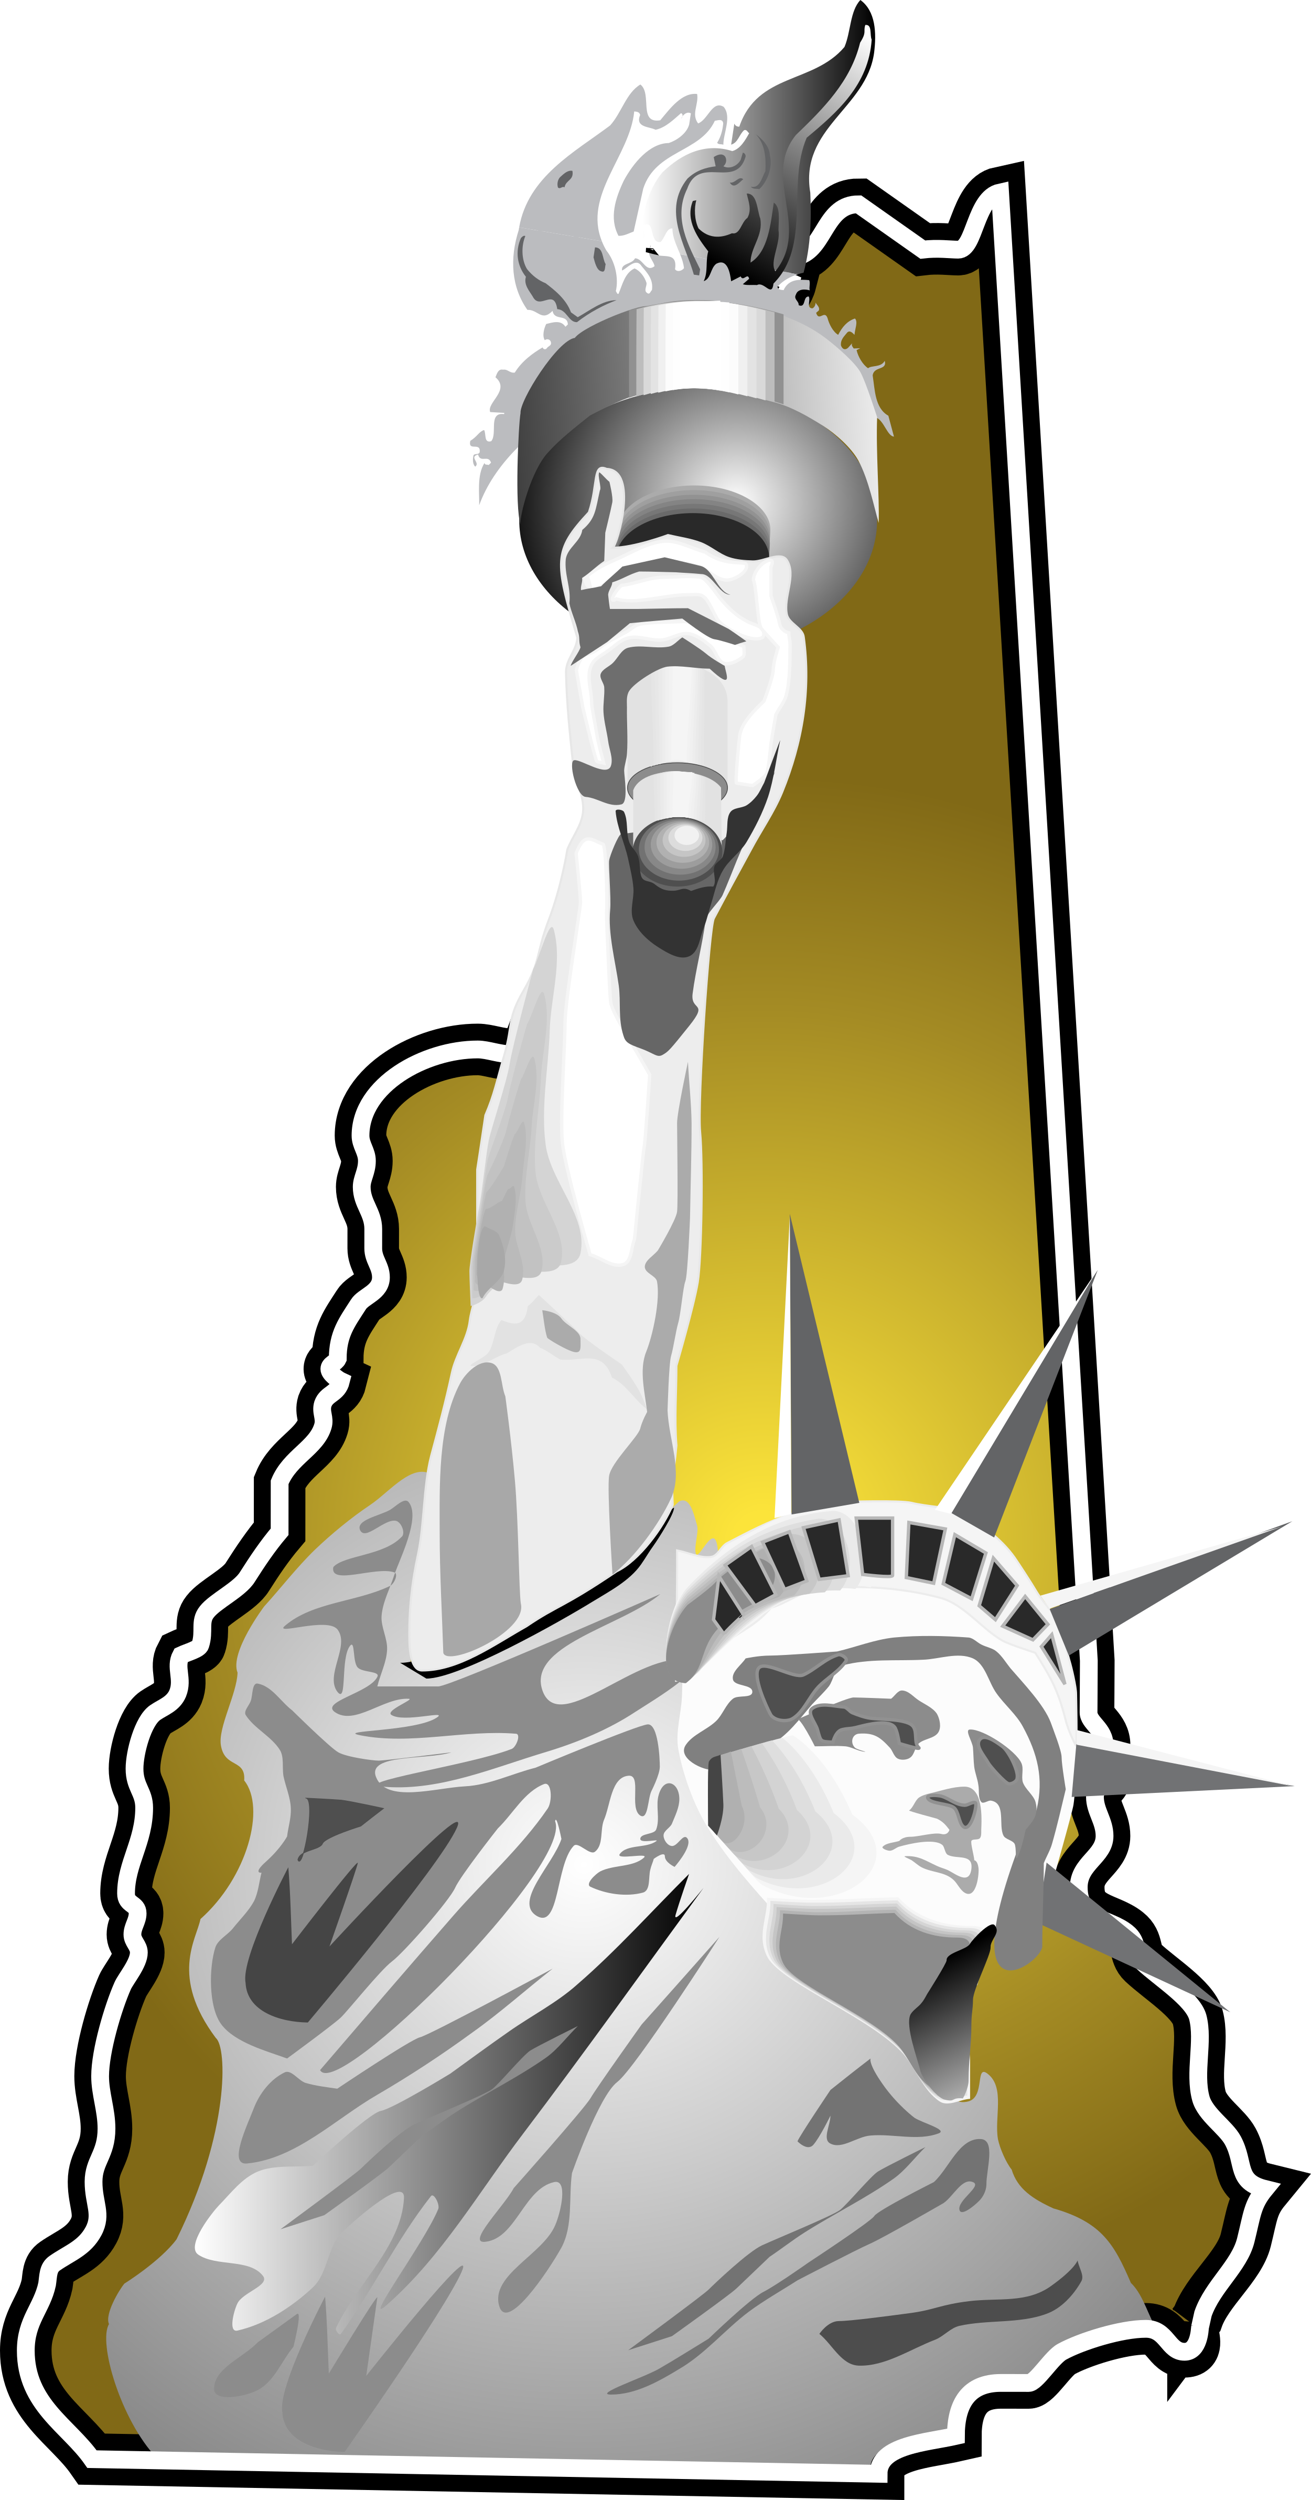 <?xml version="1.0" encoding="UTF-8" standalone="no"?>
<!-- Generator: Adobe Illustrator 14.0.0, SVG Export Plug-In . SVG Version: 6.00 Build 43363)  -->

<svg
   xmlns:dc="http://purl.org/dc/elements/1.1/"
   xmlns:cc="http://creativecommons.org/ns#"
   xmlns:rdf="http://www.w3.org/1999/02/22-rdf-syntax-ns#"
   xmlns:svg="http://www.w3.org/2000/svg"
   xmlns="http://www.w3.org/2000/svg"
   xmlns:sodipodi="http://sodipodi.sourceforge.net/DTD/sodipodi-0.dtd"
   xmlns:inkscape="http://www.inkscape.org/namespaces/inkscape"
   version="1.1"
   id="Layer_1"
   x="0px"
   y="0px"
   width="76.305"
   height="145.47"
   viewBox="0 0 76.305 145.47"
   enable-background="new 0 0 612 792"
   xml:space="preserve"
   inkscape:version="0.91 r13725"
   sodipodi:docname="logo_color.svg"><defs
     id="defs465"><inkscape:perspective
       sodipodi:type="inkscape:persp3d"
       inkscape:vp_x="0 : 396 : 1"
       inkscape:vp_y="0 : 1000 : 0"
       inkscape:vp_z="612 : 396 : 1"
       inkscape:persp3d-origin="306 : 264 : 1"
       id="perspective469" /></defs><sodipodi:namedview
     pagecolor="#ffffff"
     bordercolor="#666666"
     borderopacity="1"
     objecttolerance="10"
     gridtolerance="10"
     guidetolerance="10"
     inkscape:pageopacity="0"
     inkscape:pageshadow="2"
     inkscape:window-width="1184"
     inkscape:window-height="656"
     id="namedview463"
     showgrid="false"
     inkscape:zoom="1.6999133"
     inkscape:cx="142.435"
     inkscape:cy="52.807921"
     inkscape:window-x="104"
     inkscape:window-y="104"
     inkscape:window-maximized="0"
     inkscape:current-layer="Layer_1"
     fit-margin-top="0"
     fit-margin-left="0"
     fit-margin-right="0"
     fit-margin-bottom="0" /><g
     id="g59"
     transform="translate(-163.565,-350.399)"><radialGradient
       id="SVGID_1_"
       cx="207.954"
       cy="440.133"
       r="44.995"
       gradientUnits="userSpaceOnUse"><stop
         offset="0.038"
         style="stop-color:#FCE43A"
         id="stop62" /><stop
         offset="0.691"
         style="stop-color:#A48B24"
         id="stop64" /><stop
         offset="0.991"
         style="stop-color:#816916"
         id="stop66" /></radialGradient><path
       stroke-miterlimit="3.864"
       d="m 233.002,485.65 c -0.018,0.094 -0.021,0.213 -0.009,0.363 0.036,0.385 0.374,1.229 -0.487,1.229 -0.974,-0.002 -1.011,-1.336 -2.248,-1.336 -1.459,-0.002 -3.784,0.732 -4.87,1.328 -0.601,0.314 -1.502,1.822 -1.95,1.822 -0.263,0 -1.088,-0.002 -1.611,-0.002 -1.91,-0.002 -2.624,1.225 -2.626,3.084 -1.686,0.385 -4.498,0.52 -4.5,2.203 l -45.782,-0.852 c -1.348,-1.932 -3.856,-3.164 -3.854,-6.322 0.002,-1.754 0.94,-2.455 1.24,-3.857 0.076,-0.492 0.039,-0.949 0.451,-1.229 0.862,-0.596 1.725,-0.875 2.251,-1.857 0.525,-0.982 0.001,-1.615 0.002,-2.877 0.002,-1.229 0.752,-1.578 0.753,-3.088 0.001,-1.088 -0.372,-2.035 -0.371,-3.053 0.002,-1.475 0.754,-4 1.316,-5.264 0.188,-0.42 0.938,-1.297 0.938,-1.93 10e-4,-0.42 -0.374,-0.631 -0.373,-1.053 0,-0.455 0.301,-0.771 0.302,-1.227 0,-0.598 -0.675,-0.457 -0.674,-1.16 0.002,-1.754 1.052,-3.016 1.055,-4.98 10e-4,-0.947 -0.562,-1.195 -0.561,-2.283 0.001,-0.947 0.49,-2.771 1.203,-3.262 0.45,-0.314 1.05,-0.49 1.312,-1.121 0.338,-0.842 -0.186,-1.51 0.189,-2.211 0.375,-0.176 1.051,-0.35 1.125,-0.596 0.263,-0.807 -0.073,-1.369 0.376,-1.93 0.487,-0.631 1.913,-1.297 2.363,-2.033 0.601,-0.945 1.164,-1.787 1.876,-2.629 l 0.002,-2.879 c 0.603,-1.473 2.14,-1.998 2.516,-3.26 0.15,-0.49 -0.15,-0.809 0.002,-1.299 0.225,-0.631 0.86,-0.561 1.051,-1.332 -0.15,-0.07 -0.675,-0.422 -0.675,-0.703 0,-0.279 0.375,-0.35 0.488,-0.596 0.001,-1.438 0.526,-2.105 1.202,-3.158 0.3,-0.49 1.312,-0.699 1.312,-1.576 0.001,-0.666 -0.448,-1.02 -0.448,-1.686 0,-0.316 0,-0.598 10e-4,-1.123 0.001,-0.983 -0.672,-1.474 -0.672,-2.456 0.001,-0.492 0.301,-0.878 0.302,-1.51 0.002,-0.562 -0.372,-0.913 -0.372,-1.474 0.003,-2.949 3.752,-5.015 6.824,-5.012 0.599,0.002 1.235,0.282 1.985,0.283 1.199,0.001 1.164,-1.578 1.765,-2.455 0.825,-1.191 2.248,-0.629 3.673,-1.398 1.573,-0.877 1.611,-2.245 2.812,-3.086 0.713,-0.492 1.575,-0.664 1.576,-1.928 l 0.002,-1.229 c 0.639,-1.229 2.251,-2.912 2.252,-4.033 0.002,-0.773 -1.011,-1.02 -1.122,-1.756 -0.334,-1.931 -1.945,-2.459 -1.942,-4.985 10e-4,-0.702 0.525,-1.087 0.639,-1.754 0.339,-1.896 1.089,-2.665 1.802,-4.034 0.264,-0.527 -0.111,-1.018 0.189,-1.508 0.15,-0.246 1.126,-1.018 1.126,-1.475 0.002,-1.824 -1.309,-2.736 -1.306,-4.562 1.873,-0.597 1.013,-1.72 1.015,-3.333 0.002,-1.65 1.2,-1.578 2.062,-2.279 0.9,-0.736 -0.035,-1.649 0.191,-2.631 0.226,-0.983 1.237,-1.438 1.5,-2.456 -0.412,-0.177 -0.937,-0.422 -0.937,-0.878 0.002,-0.947 0.676,-0.42 1.5,-0.701 1.425,-0.524 1.464,-2.981 3.377,-2.979 l 3.743,2.636 c 0.861,-0.104 1.611,0.002 2.061,0.003 0.975,0 0.978,-3.017 2.438,-3.331 l 5.166,85.437 c -0.002,1.58 -0.015,2.195 -0.016,3.002 0,0.631 0.937,0.949 0.936,1.932 -0.001,0.842 -0.002,1.475 -0.002,1.93 -0.001,0.316 -0.563,0.525 -0.563,1.053 0,0.842 0.562,1.404 0.56,2.281 -0.001,1.193 -1.5,1.578 -1.502,2.98 -0.002,1.93 1.722,1.758 2.807,2.635 0.711,0.562 0.373,1.229 0.936,1.758 0.974,0.912 2.883,2.107 3.181,3.16 0.373,1.404 -0.228,3.229 0.183,4.738 0.261,0.947 1.459,1.686 1.87,2.457 0.711,1.334 0.147,2.387 1.87,2.811 -0.75,0.912 -0.75,1.473 -1.126,2.98 -0.377,1.51 -2.252,2.945 -2.815,4.561 l -0.255,0.341 z"
       id="path68"
       inkscape:connector-curvature="0"
       style="fill:url(#SVGID_1_);stroke:#000000;stroke-width:3;stroke-miterlimit:3.864" /></g><path
     d="m 33.29,101.552 c 0.405,-0.795 1.686,-0.646 2.512,-0.977 0,0 1.007,-0.736 1.323,-0.691 0.316,0.045 1.655,0.061 1.655,0.061 -0.122,0.586 0,1.277 -0.332,1.758 -0.21,0.287 -0.812,-1.066 -1.264,-0.359 -0.255,0.391 -1.353,2.24 -1.518,1.879 -0.166,-0.375 -0.211,-0.947 -0.572,-1.188 -0.494,-0.346 -2.074,0.045 -1.804,-0.483 z"
     id="path70"
     inkscape:connector-curvature="0"
     style="fill:#4f4f4f;stroke:#4d4d4d;stroke-width:0.045" /><g
     id="g108"
     transform="translate(-163.565,-350.399)"><radialGradient
       id="SVGID_2_"
       cx="195.171"
       cy="466.854"
       r="92.092"
       gradientTransform="matrix(1.021,0,0,0.974,-1.736,4.18)"
       gradientUnits="userSpaceOnUse"><stop
         offset="0"
         style="stop-color:#FFFFFF"
         id="stop111" /><stop
         offset="1"
         style="stop-color:#000000"
         id="stop113" /></radialGradient><path
       d="m 188.78,436.242 c -1.183,-0.791 -2.486,0.922 -3.653,1.713 -1.136,0.764 -2.241,1.672 -3.224,2.609 -1.06,1.025 -1.965,2.211 -2.964,3.311 0,0 -2.023,2.678 -1.547,3.85 -0.046,1.26 -1.152,3.203 -0.968,4.244 0.23,1.334 1.447,0.756 1.354,2.031 1.271,1.588 0.187,5.635 -2.545,8.062 -0.23,1.172 -1.792,3.326 0.895,6.924 0.659,0.541 0.801,5.484 -2.288,11.713 -0.955,1.281 -3.033,2.574 -3.033,2.574 -0.308,0.365 -1.159,1.787 -0.898,2.359 -0.645,1.064 0.684,5.59 2.777,7.787 3.479,0.186 9.761,0.168 11.849,0.184 2.962,0.043 6.831,-0.008 10.561,0.104 0,0 17.604,0.414 19.131,0.314 -0.066,-1.822 4.651,-2.014 4.651,-2.014 0.527,-1.109 -0.302,-3.42 4.333,-3.025 1.564,-1.277 1.848,-1.938 2.772,-2.484 1.541,-0.91 3.263,-0.568 4.723,-0.893 -0.399,-0.775 -0.691,-1.77 -1.32,-2.371 -0.966,-2.24 -1.688,-3.529 -4.513,-4.336 -1.213,-0.557 -2.089,-1.143 -2.426,-2.256 -0.339,-0.424 -0.69,-1.246 -0.798,-1.773 -0.217,-1.244 0.413,-2.973 -0.568,-3.777 -0.784,-0.66 -0.153,1.316 -1.152,1.58 -0.675,0.178 -0.952,-0.219 -1.488,-0.643 -0.859,-0.66 -1.521,-2.125 -2.35,-2.814 -1.458,-1.273 -3.086,-1.857 -4.56,-3.104 -0.705,-1.611 -2.517,-1.158 -2.917,-1.832 -0.568,-0.967 0.508,-2.666 -0.229,-3.5 -1.229,-1.408 -1.274,-0.996 -2.211,-2.564 -0.705,-1.158 -1.028,-2.592 -1.121,-3.955 -0.045,-0.791 -1.657,-1.068 -1.657,-1.875 0,-0.807 0.185,-1.244 0.261,-2.035 0.077,-0.895 0.538,-1.979 0.66,-2.857 0.123,-0.924 1.457,-2.564 1.49,-3.471 0.045,-0.543 -1.858,-0.045 -1.858,-0.588 0,-0.541 1.32,-1.156 1.412,-1.684 0.122,-3.779 -1.06,-0.498 -1.29,-0.924 -0.138,-0.424 0.186,-1.258 0.062,-1.684 -0.2,-0.689 -0.415,-1.699 -1.045,-1.377 -1.934,1.771 -3.377,3.166 -5.442,5.131 -2.81,1.684 -5.319,3.98 -8.466,4.947 -0.461,0.162 -1.72,-0.146 -1.72,-0.629 0,-1.289 0.046,-3.854 0.308,-5.084 0.152,-0.702 0.905,-5.595 1.012,-5.888 z"
       id="path115"
       inkscape:connector-curvature="0"
       style="fill:url(#SVGID_2_)" /><path
       d="m 187.338,437.787 c -0.245,-0.264 -0.752,0.279 -1.074,0.469 -0.6,0.338 -2.026,0.588 -1.735,1.188 0.307,0.615 1.383,-0.66 2.058,-0.557 0.338,0.043 0.614,0.762 0.338,0.951 -1.029,1.084 -3.346,1.057 -3.96,1.744 -0.215,1.098 2.456,-0.059 3.546,0.307 0.261,0.074 0,0.674 -0.246,0.791 -1.934,0.938 -4.468,0.924 -6.094,2.301 -0.769,0.629 2.439,-0.527 3.038,0.234 0.738,0.953 -0.752,2.666 0,3.633 0.584,0.719 0.153,-1.977 0.738,-2.695 0.291,-0.336 0.137,0.924 0.428,1.26 0.264,0.322 1.337,0.205 1.152,0.557 -0.444,0.924 -3.331,1.451 -2.471,2.051 1.151,0.805 2.839,-0.85 4.282,-0.775 0.446,0 -1.366,0.674 -0.997,0.936 0.722,0.484 3.361,-0.307 2.641,0.162 -1.229,0.82 -5.926,0.732 -4.453,1.025 2.948,0.586 6.064,-0.338 9.073,-0.088 0.293,0.029 0.016,0.762 -0.245,0.879 -2.364,0.938 -9.871,2.021 -7.338,2.213 3.192,0.232 6.339,-1.143 9.395,-2.053 1.78,-0.541 3.577,-1.289 5.111,-2.299 1.199,-0.775 4.453,-2.695 3.056,-3.004 -2.793,-0.6 -7.384,4.367 -8.412,1.832 -1.06,-2.695 4.559,-3.795 6.831,-5.699 0,0 -12.189,5.377 -12.927,5.377 -0.735,0 -3.546,0 -3.546,0 0.169,-0.703 0.538,-1.406 0.568,-2.139 0.03,-0.658 -0.368,-1.318 -0.321,-1.963 0.061,-0.807 0.49,-1.596 0.736,-2.373 0.291,-0.894 1.58,-3.386 0.828,-4.265 z"
       id="path117"
       inkscape:connector-curvature="0"
       style="fill:#8c8c8c" /><path
       d="m 177.868,450.195 c -0.14,-0.234 0.199,-0.557 0.291,-0.82 0.122,-0.322 0.062,-1.084 0.414,-1.012 0.829,0.162 1.32,1.041 1.996,1.555 0,0 2.195,2.168 2.687,2.445 0.492,0.277 1.995,0.482 2.349,0.482 0.353,0 4.237,-0.482 4.237,-0.482 -1.443,0.453 -4.928,0.072 -4.391,1.436 0.599,1.539 3.455,0.631 5.189,0.541 1.396,-0.072 2.747,-0.746 4.099,-1.084 0,0 5.91,-2.475 6.524,-2.52 0.613,-0.043 0.706,1.979 0.706,2.463 0,0.467 -0.491,1.42 -0.491,1.42 -0.215,0.469 -0.185,1.699 -0.646,1.422 -0.675,-0.439 0.123,-2.418 -0.705,-2.316 -0.999,0.104 -1.029,1.699 -1.412,2.58 -0.231,0.586 -0.017,1.434 -0.508,1.83 -0.306,0.277 -0.997,-0.629 -1.259,-0.322 -1.044,1.113 -0.798,4.85 -2.135,4.072 -1.38,-0.82 0.938,-2.988 1.429,-4.482 0,0 -0.292,-1.494 -0.368,-1.025 1.028,2.592 -12.711,16.334 -13.679,14.473 2.564,-2.988 5.143,-5.992 7.737,-8.965 1.812,-2.078 3.962,-3.984 5.512,-6.256 0.276,-0.408 0.246,-1.596 -0.216,-1.42 -1.15,0.455 -1.795,1.715 -2.686,2.578 0,0 -2.165,2.74 -2.488,3.457 -0.321,0.732 -2.978,3.766 -3.683,4.291 -0.691,0.527 -2.55,2.857 -2.964,3.252 -0.43,0.412 -3.132,2.389 -3.132,2.389 -1.213,-0.439 -3.023,-0.922 -3.822,-1.977 -0.768,-1.012 -0.722,-3.355 -0.354,-4.482 0.138,-0.439 0.691,-0.719 0.998,-1.084 0.415,-0.527 0.952,-1.041 1.259,-1.627 0.245,-0.498 0.292,-1.113 0.43,-1.641 0,0 -0.552,0.072 0.293,-0.674 0.843,-0.762 1.196,-1.436 1.196,-1.436 0.062,-0.527 0.246,-1.1 0.216,-1.627 -0.016,-0.643 -0.309,-1.289 -0.431,-1.904 -0.077,-0.496 0.046,-1.084 -0.199,-1.492 -0.489,-0.792 -1.503,-1.262 -1.993,-2.038 z"
       id="path119"
       inkscape:connector-curvature="0"
       style="fill:#8c8c8c" /><path
       d="m 203.105,455.088 c 0,-1.01 -0.891,-1.332 -1.197,-0.264 -0.199,0.645 0.092,1.393 -0.153,2.035 -0.123,0.295 -0.922,0.207 -0.922,0.543 0,0.293 1.167,-0.029 0.922,0.133 -0.583,0.424 -1.688,0.16 -2.118,0.746 -0.262,0.367 1.734,-0.102 1.412,0.205 -0.63,0.572 -1.767,0.41 -2.549,0.805 -0.292,0.162 -0.891,0.748 -0.567,0.895 0.905,0.426 2.088,0.6 3.054,0.338 0.461,-0.133 0.308,-0.91 0.431,-1.348 0.046,-0.207 0.154,-0.439 0.199,-0.615 0,0 0.646,-0.484 0.646,-0.148 0,0.352 0.567,0.615 0.567,0.615 0.261,-0.307 1.089,-1.332 0.707,-1.699 -0.23,-0.219 -0.538,0.5 -0.861,0.484 -0.26,-0.016 -0.49,-0.352 -0.49,-0.615 0,-0.277 0.399,-0.453 0.49,-0.689 0.184,-0.454 0.429,-0.939 0.429,-1.421 z"
       id="path121"
       inkscape:connector-curvature="0"
       style="fill:#8c8c8c" /><path
       d="m 178.358,473.018 c 0.322,-0.805 0.952,-1.641 1.781,-2.035 0.384,-0.176 0.797,0.482 1.213,0.615 0.583,0.174 1.243,0.248 1.843,0.336 0,0 4.235,-2.842 4.804,-2.988 0.583,-0.131 7.737,-4 7.737,-4 -1.55,1.217 -3.07,2.578 -4.682,3.721 -1.766,1.291 -3.639,2.521 -5.527,3.619 -2.456,1.422 -4.729,3.721 -7.582,4 -1.137,0.116 0.03,-2.257 0.413,-3.268 z"
       id="path123"
       inkscape:connector-curvature="0"
       style="fill:#8c8c8c" /><linearGradient
       id="SVGID_3_"
       gradientUnits="userSpaceOnUse"
       x1="174.906"
       y1="472.834"
       x2="204.518"
       y2="472.834"><stop
         offset="0"
         style="stop-color:#FFFFFF"
         id="stop126" /><stop
         offset="1"
         style="stop-color:#000000"
         id="stop128" /></linearGradient><path
       d="m 176.301,478.73 c 0.691,-0.703 1.336,-1.582 2.271,-1.977 0.967,-0.396 2.149,-0.236 3.209,-0.336 0,0 3.254,-3.062 3.96,-3.195 0.707,-0.131 4.038,-2.168 4.038,-2.168 1.136,-0.82 2.272,-1.656 3.408,-2.447 1.29,-0.908 2.778,-1.668 3.96,-2.723 2.304,-1.992 4.36,-4.293 6.525,-6.447 0,0 -0.568,1.627 -0.783,2.373 -0.216,0.748 1.628,-1.566 1.628,-1.566 -3.47,4.746 -6.924,9.58 -10.486,14.283 -2.563,3.367 -4.729,7.148 -7.937,9.975 -1.581,1.422 2.195,-3.633 2.978,-5.566 0.108,-0.25 -0.261,-0.982 -0.429,-0.746 -1.966,2.504 -3.378,5.434 -5.235,8.012 -0.092,0.133 -0.338,-0.219 -0.291,-0.336 1.196,-2.549 3.807,-4.746 3.96,-7.545 0.093,-1.303 -2.64,1.041 -3.607,1.979 -0.86,0.85 -0.813,2.359 -1.688,3.191 -1.213,1.131 -2.764,2.154 -4.406,2.52 -0.521,0.105 -0.216,-1.111 0,-1.566 0.292,-0.66 1.935,-1.07 1.488,-1.625 -0.782,-1.012 -2.7,-0.514 -3.761,-1.23 -0.751,-0.516 0.86,-2.508 1.198,-2.86 z"
       id="path130"
       inkscape:connector-curvature="0"
       style="fill:url(#SVGID_3_)" /><path
       d="m 205.439,463.1 c -1.505,1.701 -3.024,3.414 -4.529,5.1 0,0 -2.625,3.676 -2.978,4.291 -0.354,0.602 -4.468,5.23 -4.468,5.23 -0.538,1.025 -2.824,3.281 -1.628,3.119 1.766,-0.219 2.226,-3.076 3.977,-3.471 0.829,-0.191 0.399,1.758 0.062,2.52 -0.736,1.713 -3.777,2.885 -3.255,4.688 0.446,1.553 2.84,-1.992 3.623,-3.398 0.69,-1.289 0.415,-2.9 0.614,-4.336 0,0 1.566,-4.498 2.641,-5.303 1.059,-0.821 5.941,-8.44 5.941,-8.44 z"
       id="path132"
       inkscape:connector-curvature="0"
       style="fill:#8c8c8c" /><path
       d="m 209.982,474.996 c 0.124,-0.322 1.919,-2.988 1.919,-2.988 0.769,-0.617 1.551,-1.232 2.335,-1.832 0,0 -0.154,0.279 0.705,1.496 0.845,1.213 1.858,1.961 1.858,1.961 0.461,0.293 1.918,0.689 1.412,0.895 -1.213,0.469 -2.672,0.014 -3.976,0.131 -0.799,0.059 -1.658,0.82 -2.335,0.469 -0.49,-0.234 0,-1.084 0,-1.625 0,0 -0.629,1.289 -0.998,1.699 -0.352,0.394 -0.92,-0.206 -0.92,-0.206 z"
       id="path134"
       inkscape:connector-curvature="0"
       style="fill:#737373" /><path
       d="m 176.024,489.395 c 0,-1.201 1.704,-1.816 2.549,-2.709 0,0 1.935,-1.393 2.272,-1.641 0.338,-0.234 -0.2,1.904 -0.2,1.904 -0.705,0.85 -1.105,2.006 -2.072,2.518 -0.722,0.383 -2.549,0.734 -2.549,-0.072 z"
       id="path136"
       inkscape:connector-curvature="0"
       style="fill:#8c8c8c" /><path
       d="m 180,490.758 c -0.291,-1.449 2.487,-6.725 2.487,-6.725 0.122,1.48 0.152,3.018 0.216,4.482 0,0 2.87,-4.746 2.823,-4.424 -0.046,0.322 -0.645,4.557 -0.645,4.557 0,0 6.54,-8.277 5.542,-6.035 -0.997,2.24 -6.801,10.459 -6.801,10.459 -1.626,-0.029 -3.544,-0.644 -3.622,-2.314 z"
       id="path138"
       inkscape:connector-curvature="0"
       style="fill:#8c8c8c" /><path
       d="m 177.858,465.771 c -0.292,-1.449 2.488,-6.723 2.488,-6.723 0.122,1.479 0.152,3.018 0.214,4.482 0,0 3.875,-5.049 3.829,-4.727 -0.047,0.322 -1.649,4.857 -1.649,4.857 0,0 8.409,-9.135 7.412,-6.895 -0.998,2.242 -8.671,11.318 -8.671,11.318 -1.627,-0.024 -3.547,-0.64 -3.623,-2.312 z"
       id="path140"
       inkscape:connector-curvature="0"
       style="fill:#454545" /><path
       d="m 211.256,486.201 c 0,0 0.491,-0.746 1.136,-0.746 0.645,0 2.779,-0.279 4.191,-0.469 1.398,-0.191 1.704,-0.484 3.394,-0.689 1.704,-0.205 3.346,0.133 4.759,-0.879 1.396,-0.996 1.551,-1.494 1.551,-1.494 0.046,0.381 0.414,0.879 0.214,1.217 -0.444,0.791 -1.166,1.596 -2.057,1.904 -1.565,0.57 -3.394,0.322 -5.035,0.688 -0.522,0.119 -0.922,0.615 -1.413,0.807 -1.458,0.557 -2.917,1.566 -4.468,1.508 -0.996,-0.046 -1.518,-1.232 -2.272,-1.847 z"
       id="path142"
       inkscape:connector-curvature="0"
       style="fill:#4d4d4d" /><path
       d="m 220.621,474.863 c -1.228,-0.043 -1.812,1.686 -2.701,2.506 0,0 -3.271,1.641 -3.47,1.977 -0.2,0.322 -3.839,2.711 -3.839,2.711 0,0 -1.842,1.303 -2.608,1.699 -0.783,0.395 -3.193,2.725 -3.193,2.725 -0.936,0.57 -1.935,1.201 -2.901,1.758 -0.905,0.512 -3.839,1.494 -2.779,1.494 1.429,0 2.794,-0.777 3.977,-1.494 1.504,-0.879 2.656,-2.285 4.038,-3.326 0.89,-0.66 1.903,-1.229 2.839,-1.83 0,0 3.409,-1.773 4.177,-2.109 0.782,-0.338 4.328,-2.387 4.328,-2.387 0.568,-0.396 1.076,-1.48 1.704,-1.217 0.568,0.219 -0.936,1.068 -0.782,1.625 0.107,0.381 0.859,-0.248 1.137,-0.527 0.244,-0.234 0.429,-0.629 0.429,-0.951 -0.003,-0.896 0.565,-2.64 -0.356,-2.654 z"
       id="path144"
       inkscape:connector-curvature="0"
       style="fill:#737373" /><path
       d="m 200.127,487.152 c 0,0 4.358,-3.205 4.682,-3.529 0.321,-0.322 2.287,-2.197 3.116,-2.578 0.83,-0.381 4.114,-1.729 4.529,-2.051 0.414,-0.32 1.781,-1.961 2.21,-2.24 0.414,-0.264 2.764,-1.422 2.764,-1.422 -0.629,0.615 -1.167,1.348 -1.842,1.832 -1.644,1.156 -3.501,2.064 -5.189,3.135 -0.69,0.439 -1.367,0.967 -2.042,1.42 0,0 -1.565,1.494 -1.919,1.832 -0.337,0.338 -3.762,2.783 -3.762,2.783 -0.828,0.264 -1.718,0.555 -2.547,0.818 z"
       id="path146"
       inkscape:connector-curvature="0"
       style="fill:#737373" /><path
       d="m 179.893,480.113 c 0,0 4.36,-3.209 4.683,-3.531 0.323,-0.322 2.288,-2.197 3.117,-2.578 0.828,-0.381 4.113,-1.729 4.529,-2.051 0.413,-0.322 1.779,-1.963 2.21,-2.24 0.415,-0.264 2.763,-1.422 2.763,-1.422 -0.629,0.615 -1.166,1.348 -1.842,1.832 -1.643,1.156 -3.5,2.064 -5.188,3.135 -0.691,0.438 -1.366,0.965 -2.042,1.42 0,0 -1.566,1.494 -1.919,1.832 -0.338,0.336 -3.761,2.783 -3.761,2.783 -0.829,0.264 -1.72,0.555 -2.55,0.82 z"
       id="path148"
       inkscape:connector-curvature="0"
       style="fill:#8c8c8c" /><path
       d="m 181.382,455.029 c 0,0 1.52,0.074 2.043,0.117 0.521,0.059 2.456,0.482 2.456,0.482 -0.446,0.338 -0.892,0.689 -1.32,1.025 0,0 -2.058,0.631 -2.227,1.012 -0.153,0.396 -1.306,0.352 -1.429,0.951 0.293,0.704 1.045,-3.512 0.477,-3.587 z"
       id="path150"
       inkscape:connector-curvature="0"
       style="fill:#4f4f4f;stroke:#4d4d4d;stroke-width:0.045" /></g><g
     id="g152"
     transform="translate(-163.565,-350.399)"><path
       stroke-miterlimit="3.864"
       d="m 233.412,485.811 c -0.018,0.094 -0.044,1.432 -0.905,1.432 -0.974,-0.002 -1.011,-1.336 -2.248,-1.336 -1.459,-0.002 -3.784,0.732 -4.87,1.328 -0.601,0.314 -1.502,1.822 -1.95,1.822 -0.263,0 -1.088,-0.002 -1.611,-0.002 -1.91,-0.002 -2.624,1.225 -2.626,3.084 -1.686,0.385 -4.498,0.52 -4.5,2.203 L 168.92,493.49 c -1.348,-1.932 -3.856,-3.164 -3.854,-6.322 0.002,-1.754 0.94,-2.455 1.24,-3.857 0.076,-0.492 0.039,-0.949 0.451,-1.229 0.862,-0.596 1.725,-0.875 2.251,-1.857 0.525,-0.982 10e-4,-1.615 0.002,-2.877 0.002,-1.229 0.752,-1.578 0.753,-3.088 0.001,-1.088 -0.372,-2.035 -0.371,-3.053 0.002,-1.475 0.754,-4 1.316,-5.264 0.188,-0.42 0.938,-1.297 0.938,-1.93 0.001,-0.42 -0.374,-0.631 -0.373,-1.053 0,-0.455 0.301,-0.771 0.302,-1.227 0,-0.598 -0.675,-0.457 -0.674,-1.16 0.002,-1.754 1.052,-3.016 1.055,-4.98 0.001,-0.947 -0.562,-1.195 -0.561,-2.283 10e-4,-0.947 0.49,-2.771 1.203,-3.262 0.45,-0.314 1.05,-0.49 1.312,-1.121 0.338,-0.842 -0.186,-1.51 0.189,-2.211 0.375,-0.176 1.051,-0.35 1.125,-0.596 0.263,-0.807 -0.073,-1.369 0.376,-1.93 0.487,-0.631 1.913,-1.297 2.363,-2.033 0.601,-0.945 1.164,-1.787 1.876,-2.629 l 0.002,-2.879 c 0.603,-1.473 2.14,-1.998 2.516,-3.26 0.15,-0.49 -0.15,-0.809 0.002,-1.299 0.225,-0.631 0.86,-0.561 1.051,-1.332 -0.15,-0.07 -0.675,-0.422 -0.675,-0.703 0,-0.279 0.375,-0.35 0.488,-0.596 10e-4,-1.438 0.526,-2.105 1.202,-3.158 0.3,-0.49 1.312,-0.699 1.312,-1.576 0.001,-0.666 -0.448,-1.02 -0.448,-1.686 0,-0.316 0,-0.598 0.001,-1.123 0.001,-0.983 -0.672,-1.474 -0.672,-2.456 0.001,-0.492 0.301,-0.878 0.302,-1.51 0.002,-0.562 -0.372,-0.913 -0.372,-1.474 0.003,-2.949 3.752,-5.015 6.824,-5.012 0.599,0.002 1.235,0.282 1.985,0.283 1.199,10e-4 1.164,-1.578 1.765,-2.455 0.825,-1.191 2.248,-0.629 3.673,-1.398 1.573,-0.877 1.611,-2.245 2.812,-3.086 0.713,-0.492 1.575,-0.664 1.576,-1.928 l 0.002,-1.229 c 0.639,-1.229 2.251,-2.912 2.252,-4.033 0.002,-0.773 -1.011,-1.02 -1.122,-1.756 -0.334,-1.931 -1.945,-2.459 -1.942,-4.985 0.001,-0.702 0.525,-1.087 0.639,-1.754 0.339,-1.896 1.089,-2.665 1.802,-4.034 0.264,-0.527 -0.111,-1.018 0.189,-1.508 0.15,-0.246 1.126,-1.018 1.126,-1.475 0.002,-1.824 -1.309,-2.736 -1.306,-4.562 1.873,-0.597 1.013,-1.72 1.015,-3.333 0.002,-1.65 1.2,-1.578 2.062,-2.279 0.9,-0.736 -0.035,-1.649 0.191,-2.631 0.226,-0.983 1.237,-1.438 1.5,-2.456 -0.412,-0.177 -0.937,-0.422 -0.937,-0.878 0.002,-0.947 0.676,-0.42 1.5,-0.701 1.425,-0.524 1.464,-2.981 3.377,-2.979 l 3.743,2.636 c 0.861,-0.104 1.611,0.002 2.061,0.003 0.975,0 0.978,-3.017 2.438,-3.331 l 5.166,85.437 c -0.002,1.58 -0.015,2.195 -0.016,3.002 0,0.631 0.937,0.949 0.936,1.932 -0.001,0.842 -0.002,1.475 -0.002,1.93 -0.001,0.316 -0.563,0.525 -0.563,1.053 0,0.842 0.562,1.404 0.56,2.281 -0.001,1.193 -1.5,1.578 -1.502,2.98 -0.002,1.93 1.722,1.758 2.807,2.635 0.711,0.562 0.373,1.229 0.936,1.758 0.974,0.912 2.883,2.107 3.181,3.16 0.373,1.404 -0.228,3.229 0.183,4.738 0.261,0.947 1.459,1.686 1.87,2.457 0.711,1.334 0.147,2.387 1.87,2.811 -0.75,0.912 -0.75,1.473 -1.126,2.98 -0.377,1.51 -1.926,2.668 -2.488,4.283 l -0.173,0.779 z"
       id="path154"
       inkscape:connector-curvature="0"
       style="fill:none;stroke:#ffffff;stroke-width:1.035;stroke-miterlimit:3.864" /></g><g
     id="g156"
     transform="translate(-163.565,-350.399)"><path
       d="m 203.05,452.209 c -0.194,-1.023 0.181,-2.121 0.211,-3.189 0.016,-0.768 0.016,-1.67 0.436,-2.332 0.438,-0.646 1.324,-0.916 1.955,-1.383 1.444,-1.037 2.828,-2.359 4.709,-2.541 3.263,-0.285 7.008,-0.121 10.195,0.512 2.241,0.525 4.707,4.721 4.346,4.557 0.347,0.916 0.933,1.549 1.144,2.137 0.211,0.57 0.211,1.879 0.211,2.539 0,0.648 -0.136,2.467 -0.211,2.904 -0.061,0.42 -1.158,4.285 -1.158,4.285 -0.948,0.873 -1.94,1.775 -2.902,2.678 0,0 -0.496,0 -0.707,1.021 -0.21,1.008 -0.662,1.744 -0.812,2.467 -0.15,0.721 -9.399,-1.443 -9.399,-1.443 -2.09,-2.557 -4.557,-4.857 -6.286,-7.641 -0.828,-1.339 -1.445,-3.038 -1.732,-4.571 z"
       id="path158"
       inkscape:connector-curvature="0"
       style="fill:#fcfcfc" /><path
       d="m 208.253,464.314 c -0.676,-1.248 -0.014,-2.287 -0.044,-3.49 0,0 1.806,0.121 2.451,0.121 2.151,0 3.067,-0.105 5.188,-0.15 1.112,1.232 2.662,1.67 4.255,1.67 1.054,0 0.904,0.467 1.068,1.383 0,0 -0.933,1.564 -0.933,2.211 -1.067,0.902 -0.21,3.113 -0.21,4.271 0,0.646 0,2.195 0,2.195 -0.571,0.029 -1.278,0.48 -1.775,0.15 -0.962,-0.646 -1.368,-1.895 -2.104,-2.752 -1.849,-2.091 -7.008,-4.091 -7.896,-5.609 z"
       id="path160"
       inkscape:connector-curvature="0"
       style="fill:#f5f5f5" /><g
       id="g162"><path
         d="m 208.435,464.375 c -0.646,-1.205 0,-2.211 -0.029,-3.369 0,0 1.744,0.105 2.375,0.105 2.075,0 2.963,-0.09 5.023,-0.135 1.067,1.188 2.586,1.609 4.136,1.609 1.008,0 0.872,0.449 1.021,1.336 0,0 -0.887,1.52 -0.887,2.152 -1.038,0.887 -0.211,3.006 -0.211,4.15 0,0.617 0,2.119 0,2.119 -0.571,0.016 -1.247,0.467 -1.729,0.137 -0.933,-0.617 -1.324,-1.836 -2.046,-2.662 -1.788,-2.03 -6.796,-3.969 -7.653,-5.442 z"
         id="path164"
         inkscape:connector-curvature="0"
         style="fill:#e5e5e5" /><path
         d="m 208.63,464.465 c -0.631,-1.188 -0.015,-2.15 -0.045,-3.279 0,0 1.7,0.121 2.301,0.121 2.016,0 2.872,-0.121 4.888,-0.15 1.023,1.158 2.497,1.564 3.984,1.564 0.993,0 0.857,0.436 0.993,1.293 0,0 -0.857,1.473 -0.857,2.09 -1.007,0.857 -0.195,2.918 -0.195,4 0,0.617 0,2.061 0,2.061 -0.557,0.031 -1.218,0.451 -1.685,0.15 -0.887,-0.602 -1.277,-1.775 -1.969,-2.588 -1.745,-1.954 -6.587,-3.834 -7.415,-5.262 z"
         id="path166"
         inkscape:connector-curvature="0"
         style="fill:#d5d5d5" /><path
         d="m 208.811,464.539 c -0.617,-1.143 -0.016,-2.09 -0.046,-3.172 0,0 1.64,0.105 2.242,0.105 1.939,0 2.767,-0.092 4.723,-0.137 0.977,1.113 2.42,1.52 3.863,1.52 0.947,0 0.812,0.422 0.963,1.248 0,0 -0.857,1.428 -0.857,2.031 -0.963,0.811 -0.181,2.811 -0.181,3.879 0,0.586 0,1.984 0,1.984 -0.525,0.031 -1.173,0.436 -1.623,0.15 -0.857,-0.602 -1.233,-1.729 -1.911,-2.512 -1.669,-1.906 -6.376,-3.711 -7.173,-5.096 z"
         id="path168"
         inkscape:connector-curvature="0"
         style="fill:#c5c5c5" /><path
         d="m 208.992,464.615 c -0.586,-1.1 -0.015,-2 -0.03,-3.068 0,0 1.579,0.121 2.151,0.121 1.879,0 2.69,-0.121 4.57,-0.15 0.948,1.098 2.331,1.475 3.729,1.475 0.934,0 0.798,0.404 0.934,1.217 0,0 -0.812,1.369 -0.812,1.955 -0.935,0.781 -0.182,2.723 -0.182,3.744 0,0.57 0,1.926 0,1.926 -0.511,0.029 -1.128,0.42 -1.563,0.135 -0.843,-0.57 -1.203,-1.654 -1.85,-2.436 -1.624,-1.821 -6.166,-3.581 -6.947,-4.919 z"
         id="path170"
         inkscape:connector-curvature="0"
         style="fill:#b4b4b4" /></g><path
       d="m 209.188,464.705 c -0.572,-1.068 -0.017,-1.939 -0.047,-2.963 0,0 1.534,0.105 2.091,0.105 1.82,0 2.587,-0.09 4.392,-0.137 0.947,1.055 2.271,1.43 3.624,1.43 0.887,0 0.768,0.391 0.887,1.158 0,0 -0.781,1.338 -0.781,1.896 -0.902,0.766 -0.181,2.631 -0.181,3.623 0,0.541 0,1.85 0,1.85 -0.495,0.031 -1.082,0.406 -1.504,0.135 -0.812,-0.541 -1.158,-1.609 -1.789,-2.33 -1.565,-1.775 -5.957,-3.474 -6.692,-4.767 z"
       id="path172"
       inkscape:connector-curvature="0"
       style="fill:#8c8c8c" /><path
       d="m 204.96,440.99 c 0.406,-0.061 0.572,-0.633 0.948,-0.812 1.247,-0.646 2.406,-1.264 3.744,-1.701 1.022,-0.33 2.105,-0.465 3.174,-0.689 0,0 3.127,-0.107 3.805,0.059 0.691,0.18 2.751,0.377 2.751,0.377 1.174,0.826 2.422,1.639 3.249,2.826 0.301,0.438 0.992,1.504 1.248,1.941 0.241,0.42 0.857,1.127 1.188,1.578 0.316,0.436 0.603,2 0.738,2.436 0.135,0.436 0.391,1.564 0.391,1.941 0,0 0.074,3.217 -0.015,3.021 -0.24,-0.465 -0.497,-1.068 -0.616,-1.578 -0.423,-1.654 -0.857,-2.422 -1.745,-3.82 0,0 -1.459,-0.467 -1.88,-0.691 -1.233,-0.691 -2.271,-2.15 -3.669,-2.512 -1.474,-0.391 -3.099,-0.602 -4.633,-0.617 -0.902,-0.029 -1.685,0 -2.571,0.135 -0.902,0.152 -1.76,0.812 -2.632,1.068 -0.963,1.129 -1.971,1.43 -2.902,2.242 0,0 -0.301,0.375 -0.812,0.811 -0.495,0.436 -0.256,0.512 -0.752,0.812 -0.495,0.301 -1.054,0.377 -1.054,0.377 0,-2.527 0.077,-5.068 0.061,-7.58 0.677,0.134 1.338,0.466 1.984,0.376 z"
       id="path174"
       inkscape:connector-curvature="0"
       style="fill:#f5f5f5;stroke:#ececec;stroke-width:0.12" /><path
       d="m 203.578,442.6 c 2.331,-2.572 5.85,-4.754 9.309,-4.709 1.686,0 2.467,3.641 1.354,4.873 -4.933,-0.963 -8.076,3.232 -10.753,5.564 -1.895,-0.016 -1.158,-4.316 0.09,-5.728 z"
       id="path176"
       inkscape:connector-curvature="0"
       style="fill:#f5f5f5" /><g
       id="g178"><path
         d="m 203.578,442.764 c 2.361,-2.482 5.113,-4.211 8.48,-4.451 1.686,0.014 2.408,3.309 1.294,4.541 -4.872,-0.557 -7.324,3.279 -9.865,5.475 -1.894,-0.03 -1.157,-4.167 0.091,-5.565 z"
         id="path180"
         inkscape:connector-curvature="0"
         style="fill:#eaeaea" /><path
         d="m 203.578,442.93 c 2.406,-2.377 4.392,-3.656 7.654,-4.166 1.685,0.016 2.361,2.932 1.232,4.182 -4.797,-0.137 -6.586,3.352 -8.978,5.383 -1.893,-0.03 -1.156,-3.985 0.092,-5.399 z"
         id="path182"
         inkscape:connector-curvature="0"
         style="fill:#dedede" /><path
         d="m 203.578,443.094 c 2.437,-2.285 3.67,-3.098 6.827,-3.895 1.684,0.016 2.301,2.602 1.173,3.85 -4.737,0.271 -5.835,3.398 -8.091,5.279 -1.894,-0.029 -1.157,-3.82 0.091,-5.234 z"
         id="path184"
         inkscape:connector-curvature="0"
         style="fill:#d3d3d3" /><path
         d="m 203.578,443.26 c 2.48,-2.18 2.948,-2.541 6,-3.609 1.685,0 2.227,2.242 1.113,3.475 -4.677,0.707 -5.083,3.488 -7.204,5.203 -1.894,-0.03 -1.157,-3.655 0.091,-5.069 z"
         id="path186"
         inkscape:connector-curvature="0"
         style="fill:#c7c7c7" /><path
         d="m 203.578,443.426 c 2.511,-2.076 2.211,-1.971 5.174,-3.34 1.684,0.016 2.165,1.896 1.037,3.145 -4.602,1.127 -4.332,3.549 -6.302,5.098 -1.894,-0.03 -1.157,-3.489 0.091,-4.903 z"
         id="path188"
         inkscape:connector-curvature="0"
         style="fill:#bcbcbc" /><path
         d="m 203.578,443.605 c 2.556,-1.984 1.488,-1.443 4.347,-3.068 1.684,0.016 2.12,1.535 0.992,2.783 -4.542,1.533 -3.595,3.623 -5.43,5.008 -1.894,-0.029 -1.157,-3.308 0.091,-4.723 z"
         id="path190"
         inkscape:connector-curvature="0"
         style="fill:#b0b0b0" /></g><path
       d="m 203.578,443.787 c 2.586,-1.91 0.767,-0.857 3.519,-2.797 1.686,0.014 2.045,1.203 0.934,2.436 -4.482,1.984 -2.858,3.639 -4.543,4.902 -1.895,-0.016 -1.158,-3.142 0.09,-4.541 z"
       id="path192"
       inkscape:connector-curvature="0"
       style="fill:#8c8c8c" /><path
       d="m 205.006,452.9 c 0.616,-0.332 3.985,-1.398 4.692,-1.533 0,0 1.954,1.066 3.474,4.615 3.789,2.752 -0.797,6.422 -5.173,4.137 -0.542,-0.211 -2.617,-3.309 -3.144,-3.49 0.001,0 -0.12,-3.578 0.151,-3.729 z"
       id="path194"
       inkscape:connector-curvature="0"
       style="fill:#f5f5f5" /><polygon
       points="209.637,438.521 209.534,421.032 213.579,437.846 "
       id="polygon196"
       style="fill:#636466" /><polygon
       points="218.195,438.012 227.458,424.297 221.428,439.861 "
       id="polygon198"
       style="fill:#636466" /><polygon
       points="218.917,438.492 227.428,424.311 217.985,438.252 "
       id="polygon200"
       style="fill:#ffffff" /><polygon
       points="224.662,444.027 238.784,438.914 225.775,446.732 "
       id="polygon202"
       style="fill:#636466" /><polygon
       points="224.662,443.998 224.121,443.244 238.167,439.23 "
       id="polygon204"
       style="fill:#f5f5f5" /><polygon
       points="226.211,451.891 238.919,454.328 225.941,454.959 "
       id="polygon206"
       style="fill:#717274" /><polygon
       points="226.241,451.064 238.784,454.328 226.241,451.922 "
       id="polygon208"
       style="fill:#f5f5f5" /><polygon
       points="224.481,458.779 235.173,467.486 223.939,462.283 "
       id="polygon210"
       style="fill:#717274" /><path
       d="m 203.487,451.922 c 0.406,-0.602 1.233,-0.873 1.76,-1.383 0.376,-0.361 0.558,-0.963 0.978,-1.295 0.286,-0.238 1.128,0 1.128,-0.404 0,-0.451 -1.053,-0.301 -1.128,-0.723 -0.091,-0.451 0.496,-0.842 0.737,-1.219 0,0 0.722,-0.166 1.444,-0.166 0.735,0 3.879,-0.238 3.879,-0.238 1.098,-0.256 2.182,-0.691 3.31,-0.812 1.443,-0.137 2.917,-0.105 4.346,0 0.271,0.029 0.496,0.285 0.736,0.406 0.285,0.15 0.662,0.209 0.888,0.406 0.315,0.254 0.556,0.66 0.812,0.977 0.723,0.842 1.956,2.121 2.346,3.158 0.136,0.391 0.632,1.625 0.632,2.029 0,0.406 0.241,1.852 0.241,1.852 -0.256,1.053 -0.497,2.135 -0.798,3.172 -0.105,0.377 -0.33,0.752 -0.481,1.129 0,1.609 -0.089,3.262 -0.089,4.873 -0.182,1.143 -5.505,4.541 -0.963,-6.889 0.12,-0.406 0.542,-0.723 0.646,-1.145 0.406,-1.758 0.047,-3.203 -0.811,-4.781 -0.376,-0.707 -1.068,-1.277 -1.534,-1.939 -0.467,-0.646 -0.646,-1.699 -1.368,-2.031 -0.888,-0.391 -1.971,0.045 -2.918,0.076 -1.548,0.076 -3.174,-0.076 -4.678,0.33 -0.466,0.121 -0.512,0.842 -0.796,1.219 -0.302,0.375 -0.661,0.707 -0.978,1.053 -0.692,0.797 -1.444,1.85 -2.421,2.346 -0.572,0.301 -1.324,0.301 -1.941,0.572 -0.48,0.209 -0.842,0.826 -1.368,0.887 -0.603,0.059 -2.153,-0.679 -1.611,-1.46 z"
       id="path212"
       inkscape:connector-curvature="0"
       style="fill:#808080" /><path
       d="m 209.939,450.463 c 0,0 2.902,-1.293 3.309,-1.293 0.407,0 2.181,0.074 2.181,0.074 0.195,-0.135 0.391,-0.496 0.646,-0.48 0.377,0.016 0.662,0.377 0.963,0.572 0.36,0.24 0.841,0.436 1.067,0.797 0.166,0.301 0.256,0.781 0.075,1.066 -0.226,0.361 -0.812,0.361 -1.143,0.648 -0.211,0.195 -0.24,0.631 -0.481,0.811 -0.165,0.137 -0.511,0.182 -0.723,0.076 -0.239,-0.105 -0.316,-0.48 -0.48,-0.646 -0.558,-0.602 -0.903,-0.873 -1.79,-0.812 -0.405,0.029 -0.526,0.527 -0.241,0.812 0.151,0.135 0.769,0.256 0.572,0.24 -0.391,-0.031 -0.768,-0.285 -1.128,-0.316 -0.586,-0.045 -1.188,0 -1.775,0 0,0 -0.887,-1.789 -1.052,-1.549 z"
       id="path214"
       inkscape:connector-curvature="0"
       style="fill:#8c8c8c" /><path
       d="m 223.834,455.246 c -0.119,-0.406 -0.587,-0.723 -0.736,-1.145 -0.104,-0.346 0.075,-0.797 -0.091,-1.127 -0.331,-0.721 -2.211,-1.971 -2.978,-1.939 -0.346,0 0.135,0.691 0.166,1.053 0.03,0.359 0.03,0.766 0.074,1.127 0.046,0.346 0.196,0.707 0.24,1.053 0.062,0.316 -0.03,0.738 0.166,0.979 0.12,0.15 0.392,-0.105 0.571,-0.074 0.889,0.148 0.422,1.428 0.723,2.029 0.105,0.225 0.525,0.27 0.646,0.48 0.12,0.211 0.029,1.037 0.15,0.812 0.256,-0.422 0.496,-1.625 0.496,-1.625 0.408,-0.48 0.783,-0.871 0.573,-1.623 z"
       id="path216"
       inkscape:connector-curvature="0"
       style="fill:#8c8c8c" /><path
       d="m 216.481,455.742 c 0.24,-0.166 0.33,-0.557 0.557,-0.736 0.165,-0.121 0.436,-0.211 0.661,-0.258 0.646,-0.148 1.324,-0.389 2,-0.389 1.098,0 1.008,1.834 0.978,2.51 0,0.152 0.015,0.377 -0.074,0.482 -0.105,0.135 -0.422,0.029 -0.498,0.164 -0.059,0.137 0.166,0.918 0.166,1.129 0,0 0.181,0 0.24,0.406 0.062,0.285 -0.09,1.926 -0.812,1.473 -0.271,-0.18 -0.406,-0.525 -0.632,-0.734 -0.511,-0.482 -1.247,-0.422 -1.864,-0.738 -0.195,-0.105 -0.392,-0.285 -0.571,-0.406 -0.121,-0.076 -0.526,-0.227 -0.392,-0.24 0.798,-0.045 1.204,0.271 1.865,0.57 0.18,0.09 0.437,0.15 0.631,0.242 0.437,0.209 1.249,0.902 1.368,-0.076 0.106,-0.902 -0.841,-0.541 -1.368,-0.811 -0.18,-0.092 -0.18,-0.438 -0.315,-0.572 -0.481,-0.422 -1.985,-0.061 -2.511,0.09 -0.18,0.045 -0.362,0.24 -0.557,0.24 -0.151,0 -0.512,-0.137 -0.406,-0.24 0.226,-0.227 0.647,-0.227 0.963,-0.332 0,0 0.165,-0.24 0.646,-0.24 0.481,0 1.369,-0.27 1.789,-0.166 0.406,0.107 0.481,-0.24 0.481,-0.24 -0.24,-0.316 -0.392,-0.48 -0.722,-0.646 10e-4,-10e-4 -1.713,-0.453 -1.623,-0.482 z"
       id="path218"
       inkscape:connector-curvature="0"
       style="fill:#ababab" /><linearGradient
       id="SVGID_4_"
       gradientUnits="userSpaceOnUse"
       x1="223.417"
       y1="474.63"
       x2="218.151"
       y2="464.461"><stop
         offset="0"
         style="stop-color:#FFFFFF"
         id="stop221" /><stop
         offset="1"
         style="stop-color:#000000"
         id="stop223" /></linearGradient><path
       d="m 218.661,464.465 c -0.03,-0.438 1.128,-0.602 1.354,-0.949 0.149,-0.27 1.203,-1.383 1.443,-1.096 0.376,0.465 -0.24,0.766 -0.24,1.322 0,0.438 -1.022,2.438 -1.022,3.023 0,0.602 -0.092,0.768 -0.092,1.459 0,1.262 -0.164,1.984 -0.164,3.248 0,0.436 -0.361,1.158 -0.361,1.021 -0.691,-0.045 -0.376,0.242 -1.037,0.076 -0.512,-0.137 -1.309,-1.264 -1.414,-1.686 -0.15,-0.676 -0.888,-2.586 -0.571,-3.262 0.15,-0.271 0.481,-0.451 0.646,-0.678 0.12,-0.135 0.241,-0.361 0.33,-0.525 0,0.002 1.144,-1.803 1.128,-1.953 z"
       id="path225"
       inkscape:connector-curvature="0"
       style="fill:url(#SVGID_4_)" /><path
       d="m 217.038,452.088 c -0.287,-0.256 -0.076,-0.889 -0.316,-1.219 -0.316,-0.48 -1.97,-0.406 -2.512,-0.496 -0.331,-0.045 -0.706,-0.18 -1.037,-0.316 -0.15,-0.059 -0.316,-0.314 -0.481,-0.33 -0.603,-0.045 -1.385,-0.285 -1.864,0.09 -0.302,0.271 0.21,0.842 0.316,1.219 0.21,0.736 0.149,0.691 0.901,0.736 0,0 0.149,-0.662 0.556,-0.736 0.406,-0.09 0.406,-0.016 0.963,-0.166 0.481,-0.119 1.79,-0.465 2.106,0.076 0.135,0.27 0.18,0.615 0.24,0.902 0,0 1.307,0.406 1.128,0.24 z"
       id="path227"
       inkscape:connector-curvature="0"
       style="fill:#4f4f4f;stroke:#919191;stroke-width:0.195" /><path
       d="m 221.083,452.975 c -0.227,-0.406 -0.797,-1.008 -0.48,-1.369 0.284,-0.33 0.932,0.137 1.293,0.406 0.345,0.227 0.963,1.414 0.872,1.85 -0.015,0.197 -0.302,0.348 -0.481,0.332 -0.211,-0.016 -1.115,-1.038 -1.204,-1.219 z"
       id="path229"
       inkscape:connector-curvature="0"
       style="fill:#4f4f4f;stroke:#919191;stroke-width:0.195" /><g
       id="g231"><path
         d="m 204.991,452.885 c 0.542,-0.33 3.475,-1.232 4.106,-1.369 0,0 1.699,1.219 2.991,4.377 3.265,2.467 -0.722,5.744 -4.465,3.789 -0.498,-0.195 -2.302,-2.871 -2.782,-3.066 0,-10e-4 -0.106,-3.581 0.15,-3.731 z"
         id="path233"
         inkscape:connector-curvature="0"
         style="fill:#eaeaea" /><path
         d="m 204.96,452.885 c 0.496,-0.33 2.964,-1.082 3.534,-1.219 0,0 1.444,1.385 2.526,4.137 2.723,2.195 -0.66,5.098 -3.789,3.457 -0.436,-0.195 -1.97,-2.449 -2.391,-2.645 0.001,0 -0.105,-3.58 0.12,-3.73 z"
         id="path235"
         inkscape:connector-curvature="0"
         style="fill:#dedede" /><path
         d="m 204.93,452.885 c 0.437,-0.33 2.467,-0.918 2.978,-1.053 0,0 1.173,1.533 2.046,3.895 2.165,1.91 -0.616,4.438 -3.113,3.129 -0.376,-0.211 -1.639,-2.045 -2.015,-2.24 0,-10e-4 -0.091,-3.581 0.104,-3.731 z"
         id="path237"
         inkscape:connector-curvature="0"
         style="fill:#d3d3d3" /><path
         d="m 204.9,452.885 c 0.377,-0.33 1.972,-0.752 2.392,-0.887 0,0 0.918,1.668 1.595,3.639 1.639,1.639 -0.557,3.789 -2.437,2.797 -0.331,-0.195 -1.323,-1.623 -1.639,-1.818 0,-10e-4 -0.076,-3.581 0.089,-3.731 z"
         id="path239"
         inkscape:connector-curvature="0"
         style="fill:#c7c7c7" /><path
         d="m 204.886,452.885 c 0.301,-0.33 1.458,-0.588 1.819,-0.723 0,0 0.646,1.82 1.098,3.4 1.098,1.352 -0.481,3.113 -1.729,2.465 -0.286,-0.195 -1.009,-1.217 -1.279,-1.412 0,0 -0.06,-3.58 0.091,-3.73 z"
         id="path241"
         inkscape:connector-curvature="0"
         style="fill:#bcbcbc" /><path
         d="m 204.841,452.885 c 0.27,-0.33 0.963,-0.422 1.263,-0.572 0,0 0.392,1.986 0.632,3.158 0.556,1.082 -0.422,2.467 -1.054,2.137 -0.226,-0.195 -0.676,-0.797 -0.887,-0.992 0,-10e-4 -0.06,-3.581 0.046,-3.731 z"
         id="path243"
         inkscape:connector-curvature="0"
         style="fill:#b0b0b0" /></g><path
       d="m 204.826,452.9 c 0.195,-0.332 0.451,-0.271 0.677,-0.406 0,0 0.136,2.121 0.166,2.918 0.014,0.781 -0.376,1.789 -0.376,1.789 -0.166,-0.195 -0.346,-0.391 -0.512,-0.572 0,0 -0.046,-3.578 0.045,-3.729 z"
       id="path245"
       inkscape:connector-curvature="0"
       style="fill:#454545" /><path
       d="m 217.563,455.02 c -0.074,-0.18 0.422,-0.164 0.617,-0.135 0.497,0.031 0.948,0.541 1.534,0.557 0.196,0 0.436,-0.211 0.616,-0.15 0.149,0.061 -0.24,1.73 -0.691,1.398 -0.271,-0.211 -0.271,-0.902 -0.557,-1.113 -0.299,-0.241 -1.383,-0.212 -1.519,-0.557 z"
       id="path247"
       inkscape:connector-curvature="0"
       style="fill:#4f4f4f;stroke:#919191;stroke-width:0.195" /><path
       d="m 205.712,445.5 -0.616,-0.857 0.315,-2.525 1.429,2.24 c 0,-10e-4 -1.158,1.052 -1.128,1.142 z"
       id="path249"
       inkscape:connector-curvature="0"
       style="fill:#292929;stroke:#b7b7b7;stroke-width:0.195" /><polygon
       points="208.721,443.184 207.518,443.832 205.773,441.471 207.308,440.387 "
       id="polygon251"
       style="fill:#292929;stroke:#b7b7b7;stroke-width:0.195" /><polygon
       points="209.503,439.531 207.954,440.133 209.232,442.883 210.525,442.389 "
       id="polygon253"
       style="fill:#292929;stroke:#b7b7b7;stroke-width:0.195" /><polygon
       points="212.405,438.838 210.33,439.289 211.248,442.297 212.932,442.086 "
       id="polygon255"
       style="fill:#292929;stroke:#b7b7b7;stroke-width:0.195" /><path
       d="m 213.398,438.732 0.376,3.279 c 0,0 1.743,0.225 1.743,0.061 0,-0.18 0,-3.34 0,-3.34 l -2.119,0 z"
       id="path257"
       inkscape:connector-curvature="0"
       style="fill:#292929;stroke:#b7b7b7;stroke-width:0.195" /><polygon
       points="218.586,439.365 216.465,438.988 216.316,442.193 217.909,442.523 "
       id="polygon259"
       style="fill:#292929;stroke:#b7b7b7;stroke-width:0.195" /><polygon
       points="220.948,440.764 219.142,439.695 218.466,442.553 220.121,443.426 "
       id="polygon261"
       style="fill:#292929;stroke:#b7b7b7;stroke-width:0.195" /><polygon
       points="221.503,444.643 220.556,443.832 221.383,441.064 222.767,442.658 "
       id="polygon263"
       style="fill:#292929;stroke:#b7b7b7;stroke-width:0.195" /><polygon
       points="223.685,445.816 221.925,445.02 223.233,443.291 224.556,444.914 "
       id="polygon265"
       style="fill:#292929;stroke:#b7b7b7;stroke-width:0.195" /><polygon
       points="224.18,446.209 224.783,445.516 225.548,448.402 "
       id="polygon267"
       style="fill:#292929;stroke:#b7b7b7;stroke-width:0.195" /><path
       d="m 208.406,450.146 c -0.271,-0.51 -1.054,-2.24 -0.678,-2.691 0.376,-0.451 2.03,0.633 2.587,0.406 0.692,-0.314 1.278,-0.947 2.03,-1.174 0.165,-0.059 0.557,0.197 0.467,0.348 -0.392,0.615 -1.129,1.008 -1.625,1.533 -0.542,0.586 -0.857,1.475 -1.52,1.85 -0.375,0.195 -1.066,0.09 -1.261,-0.272 z"
       id="path269"
       inkscape:connector-curvature="0"
       style="fill:#4f4f4f;stroke:#919191;stroke-width:0.195" /><polygon
       points="209.534,421.183 209.623,438.492 208.646,438.732 "
       id="polygon271"
       style="fill:#ffffff" /></g><path
     d="m 23.288,96.751 c 0.455,0.039 1.775,-0.32 2.202,-0.451 1.041,-0.316 2.085,-0.512 3.043,-1.004 1.162,-0.594 2.302,-0.979 3.426,-1.652 1.113,-0.668 2.588,-1.389 3.594,-2.176 1.69,-1.326 3.114,-3.414 3.676,-3.744 0.03,0.359 -0.959,1.887 -1.169,2.178 -0.312,0.43 -0.447,0.695 -0.752,1.131 -0.675,0.961 -1.859,1.572 -2.842,2.176 -1.838,1.131 -7.725,4.463 -9.649,4.463 l -1.529,-0.921 z"
     id="path273"
     inkscape:connector-curvature="0" /><g
     id="g275"
     transform="translate(-163.565,-350.399)"><path
       d="m 210.031,366.351 c -0.436,0.128 -0.878,0.351 -1.219,0.739 0.049,0.182 0.216,0.171 0.362,0.191 0.299,-0.67 0.953,-0.625 1.489,-0.582 0.079,0.168 -0.014,0.398 0.03,0.595 -0.216,-0.066 -0.689,-0.118 -0.805,0.249 -0.147,0.274 0.185,0.374 0.163,0.615 0.438,0.186 0.229,-0.525 0.587,-0.506 0.119,0.207 -0.161,0.671 0.213,0.691 0.13,-0.067 0.18,-0.2 0.186,-0.338 0.067,0.149 0.261,0.264 0.186,0.461 l -0.155,0.134 c 0.159,0.547 0.481,-0.19 0.662,0.306 0.096,0.363 0.316,0.794 0.619,0.977 0.235,-0.451 0.512,-0.793 0.975,-0.951 0.196,0.184 -0.006,0.623 -0.024,0.951 -0.104,-0.103 -0.259,-0.281 -0.414,-0.146 -0.17,0.218 -0.41,0.411 -0.374,0.764 0.087,0.237 0.26,0.281 0.419,0.13 l 0.234,-0.262 c -0.063,0.13 0.028,0.212 0.089,0.308 l 0.38,-0.014 -0.213,0.109 c 0.092,0.395 0.366,0.854 0.67,1.054 0.192,-0.181 0.756,-0.03 0.968,-0.433 0.154,0.58 -0.63,0.291 -0.701,0.855 0.132,0.818 0.119,1.895 0.912,2.34 l 0.327,1.216 c -0.389,-0.024 -0.582,-0.938 -1.037,-1.108 -5.021,-4.143 -12.559,-3.188 -18.099,-0.5 -2.065,1.402 -4.131,3.207 -5.006,5.602 0.026,-0.57 -0.151,-1.778 0.313,-2.459 0.023,0.142 0.153,0.072 0.236,0.12 l 0.142,-0.137 c -0.166,-0.493 -0.609,0.05 -0.756,-0.474 -0.55,0.145 0.153,0.475 -0.167,0.705 -0.133,-0.123 -0.165,-0.405 -0.093,-0.675 0.105,-0.106 0.254,0.003 0.353,-0.155 0.083,-0.65 -0.689,-0.016 -0.545,-0.672 0.414,-0.253 0.503,-0.536 0.804,-0.631 0.131,0.229 -0.026,0.777 0.412,0.652 0.382,-0.433 -0.193,-1.7 0.752,-1.578 l 0.011,-0.069 -0.821,-0.049 c -0.218,-0.554 1.186,-1.27 0.307,-2.026 0.094,-0.23 0.165,-0.497 0.441,-0.439 0.279,-0.046 0.391,0.215 0.684,0.168 0.4,-0.655 1.045,-1.133 1.621,-1.466 0.028,0.124 0.188,0.149 0.251,0.036 0.076,-0.112 0.276,-0.135 0.231,-0.332 -0.033,-0.181 -0.237,-0.226 -0.357,-0.121 -0.159,-0.25 -0.048,-0.687 0.082,-0.945 0.359,-0.086 0.853,-0.259 1.119,0.162 l 0.142,-0.136 c -0.04,-0.632 -0.785,-0.184 -0.89,-0.79 -0.641,0.653 -0.859,-0.092 -1.466,-0.057 -0.931,-1.32 -1.043,-2.971 -0.503,-4.648 0.008,-0.053 0.016,-0.102 0.024,-0.152 l 4.813,0.806 c 0.072,0.179 0.159,0.361 0.267,0.544 0.507,0.631 0.722,1.601 0.548,2.358 0.051,0.06 0.062,0.183 0.155,0.161 0.232,-0.54 0.364,-1.217 0.933,-1.481 0.311,0.132 0.577,0.466 0.699,0.849 0.016,0.194 -0.172,0.446 0.032,0.579 0.161,0.128 0.198,-0.109 0.281,-0.167 0.096,-0.63 -0.271,-0.996 -0.615,-1.412 -0.329,-0.501 -0.87,0.187 -1.124,0.271 -0.07,-0.428 0.58,-0.352 0.754,-0.707 0.468,-0.002 0.624,0.855 1.137,0.458 -0.043,-0.313 -0.422,-0.562 -0.289,-0.987 l 0.008,0.002 c 0.351,0.797 1.668,-0.124 1.474,1.162 0.136,0.193 0.425,0.08 0.521,-0.064 -0.03,-0.279 -0.12,-0.545 -0.224,-0.802 l 6.879,1.151 z"
       id="path277"
       inkscape:connector-curvature="0"
       style="fill:#bbbcbf" /><path
       d="m 193.782,363.629 c 0.516,-2.944 3.206,-4.365 5.292,-5.928 0.669,-0.735 0.936,-1.896 1.763,-2.385 0.701,0.537 -0.137,2.293 1.158,2.082 0.571,-0.684 1.258,-1.628 2.146,-1.531 0.101,0.623 -0.357,1.166 0.057,1.714 0.575,-0.214 0.824,-1.36 1.485,-0.967 0.486,0.575 -0.024,1.562 -0.016,2.207 -0.113,-0.052 -0.304,0.008 -0.358,-0.121 0.198,-0.319 0.317,-0.702 0.35,-1.132 -0.044,-0.287 -0.337,-0.154 -0.487,-0.143 -0.855,1.859 -3.438,1.709 -4.168,3.949 l -0.557,2.494 c -0.288,0.113 -0.567,0.267 -0.883,0.254 -0.551,-1.037 -0.181,-2.184 0.306,-3.209 0.546,-1.016 1.504,-2.181 2.62,-2.191 0.442,-0.144 1.046,-0.545 1.187,-1.08 l 0.099,-0.646 c -0.194,-0.115 -0.426,0.025 -0.556,0.283 -0.042,0.082 0.196,-0.195 -0.015,-0.297 -0.433,0.371 -0.896,0.844 -1.485,0.968 -0.349,-0.19 -1.202,-0.124 -0.896,-0.86 -0.045,-0.199 -0.213,-0.188 -0.344,-0.209 -0.255,2.605 -2.97,4.854 -1.884,7.554 l -4.814,-0.806 z"
       id="path279"
       inkscape:connector-curvature="0"
       style="fill:#bbbcbf" /><path
       d="m 201.373,364.9 c 0,-0.004 0.001,-0.004 0.003,-0.01 0.001,0.006 0.002,0.008 0.005,0.012 l -0.008,-0.002 z"
       id="path281"
       inkscape:connector-curvature="0"
       style="fill:#ffffff;stroke:#000000;stroke-width:0.44" /><linearGradient
       id="SVGID_5_"
       gradientUnits="userSpaceOnUse"
       x1="200.964"
       y1="358.375"
       x2="214.501"
       y2="358.375"><stop
         offset="0"
         style="stop-color:#FFFFFF"
         id="stop284" /><stop
         offset="1"
         style="stop-color:#000000"
         id="stop286" /></linearGradient><path
       d="m 203.152,365.198 c -0.196,-0.489 -0.445,-0.96 -0.451,-1.505 -0.355,-0.034 -0.429,0.547 -0.691,0.787 -0.693,0.105 -0.277,-1.361 -1.013,-0.967 -0.059,0.287 0.2,0.568 0.011,0.82 -0.192,-1.314 0.274,-2.9 1.101,-3.892 1.166,-1.136 2.536,-1.737 4.076,-1.251 0.469,-0.122 0.758,-0.638 0.984,-1.039 -0.097,-0.066 -0.133,-0.227 -0.29,-0.18 -0.294,0.251 -0.351,0.73 -0.76,0.845 l 0.187,-1.226 c 0.055,0.131 0.153,0.18 0.287,0.182 1.079,-3.148 4.307,-2.486 6.122,-4.639 0.373,-0.867 0.317,-2.093 0.927,-2.734 0.895,0.65 0.942,1.928 0.799,3.07 -0.444,3.242 -4.348,4.361 -3.715,8.141 0.074,1.507 0.027,3.1 -0.389,4.656 -0.102,0.021 -0.202,0.049 -0.306,0.083 l -6.879,-1.151 z"
       id="path288"
       inkscape:connector-curvature="0"
       style="fill:url(#SVGID_5_)" /><linearGradient
       id="SVGID_6_"
       gradientUnits="userSpaceOnUse"
       x1="213.473"
       y1="352.029"
       x2="205.541"
       y2="365.849"><stop
         offset="0"
         style="stop-color:#FFFFFF"
         id="stop291" /><stop
         offset="1"
         style="stop-color:#000000"
         id="stop293" /></linearGradient><path
       d="m 214.3,352.705 c -0.173,2.637 -2.01,4.23 -3.784,5.71 -1.167,2.735 0.271,6.267 -1.931,8.484 -0.097,0.839 -0.536,-0.148 -0.962,0.087 -0.281,-0.023 -0.622,0.029 -0.821,-0.05 l 0.364,-0.313 c -0.077,-0.395 -0.346,0.193 -0.491,-0.141 l -0.554,0.284 c -0.064,-0.479 -0.215,-1.372 -0.872,-1.015 -0.342,0.265 -0.295,0.861 -0.724,1.008 0.266,-0.569 0.093,-1.117 0.262,-1.734 -0.591,-0.766 -1.354,-1.799 -0.896,-2.932 l 0.202,-0.041 c -0.129,0.449 -0.113,1.149 0.129,1.637 0.561,0.567 1.25,0.6 1.943,0.283 0.483,0.104 0.534,-0.634 0.903,-0.895 0.27,-0.481 0.057,-0.966 -0.04,-1.416 0.618,-0.013 0.595,0.939 0.788,1.456 0.181,0.999 -0.569,1.675 -0.567,2.561 1.029,-0.634 1.168,-2.247 1.354,-3.489 0.399,0.249 0.281,1.031 0.273,1.587 0.129,0.838 -0.537,1.853 -0.183,2.409 2.074,-2.567 -0.8,-5.475 1.198,-7.933 1.603,-1.539 3.185,-3.12 3.735,-5.37 0.406,-0.641 0.171,-0.633 0.304,-1.031 0.416,-0.042 0.247,0.575 0.37,0.854 z"
       id="path295"
       inkscape:connector-curvature="0"
       style="fill:url(#SVGID_6_)" /><path
       d="m 208.374,359.442 c 0.18,0.704 -0.158,1.543 -0.613,1.962 -0.159,-0.04 -0.379,0.017 -0.491,-0.141 0.521,0.129 0.642,-0.551 0.844,-0.904 0.046,-0.792 -0.027,-1.604 -0.562,-2.15 0.35,0.259 0.8,0.673 0.822,1.233 z"
       id="path297"
       inkscape:connector-curvature="0"
       style="fill:#636466" /><path
       d="m 206.962,359.514 c -0.564,1.936 -2.707,-0.133 -3.4,1.871 -0.848,1.718 0.11,3.354 0.752,4.684 l -0.055,0.356 -0.31,-0.044 c -0.489,-1.74 -1.842,-3.747 -0.374,-5.586 0.51,-0.482 1.062,-0.646 1.645,-0.718 l -0.114,-0.538 c 0.199,-0.129 0.474,-0.244 0.654,-0.045 0.123,0.177 0.085,0.431 -0.088,0.58 0.32,0.168 0.779,0.027 1.005,-0.375 l 0.125,-0.418 c 0.103,0.016 0.175,0.129 0.16,0.233 z"
       id="path299"
       inkscape:connector-curvature="0"
       style="fill:#636466" /><path
       d="m 206.823,360.833 c -0.186,0.13 -0.49,0.556 -0.732,0.258 l -0.048,-0.076 c 0.286,0.094 0.545,-0.425 0.78,-0.182 z"
       id="path301"
       inkscape:connector-curvature="0"
       style="fill:#636466" /><path
       d="m 196.882,360.342 c 0.099,0.554 -0.378,0.517 -0.461,0.959 -0.138,-0.092 -0.229,0.122 -0.378,0.014 -0.075,-0.203 -0.014,-0.506 0.157,-0.641 0.211,-0.194 0.436,-0.388 0.682,-0.332 z"
       id="path303"
       inkscape:connector-curvature="0"
       style="fill:#636466" /><path
       d="m 197.636,368.105 c -0.505,0.045 -0.491,-0.838 -0.839,-1.22 -0.714,-1.061 -1.835,-1.815 -1.935,-3.239 l 0.234,-0.261 c -0.11,2.226 2.232,2.674 2.54,4.72 z"
       id="path305"
       inkscape:connector-curvature="0"
       style="fill:#bbbcbf" /><path
       d="m 194.141,364.133 c -0.234,0.557 -0.238,1.375 0.101,1.926 0.305,0.379 0.669,0.657 1.08,0.82 0.567,0.432 1.199,0.941 1.476,1.695 l 0.394,0.282 c 0.741,-0.413 1.444,-0.99 2.259,-0.991 -0.734,0.273 -1.551,0.694 -2.303,1.28 -0.498,0.015 -0.582,-0.729 -1.149,-0.759 -0.186,-1.262 -1.01,0.098 -1.426,-0.73 -0.179,-0.306 -0.543,-0.688 -0.398,-1.152 -0.505,-0.631 -0.637,-1.467 -0.291,-2.253 0.07,-0.075 0.16,-0.167 0.257,-0.118 z"
       id="path307"
       inkscape:connector-curvature="0"
       style="fill:#636466" /><path
       d="m 198.817,365.771 c -0.055,0.167 -0.002,0.521 -0.259,0.414 -0.262,-0.057 -0.372,-0.523 -0.448,-0.813 l 0.087,-0.579 c 0.497,0.004 0.414,0.652 0.62,0.978 z"
       id="path309"
       inkscape:connector-curvature="0"
       style="fill:#636466" /><radialGradient
       id="SVGID_7_"
       cx="206.421"
       cy="379.669"
       r="13.96"
       gradientUnits="userSpaceOnUse"><stop
         offset="0"
         style="stop-color:#FFFFFF"
         id="stop312" /><stop
         offset="1"
         style="stop-color:#000000"
         id="stop314" /></radialGradient><path
       d="m 204.208,372.978 c 5.73,0 10.407,3.458 10.407,7.7 0,4.24 -4.677,7.699 -10.407,7.699 -5.729,0 -10.421,-3.459 -10.421,-7.699 0.001,-4.242 4.693,-7.7 10.421,-7.7 z"
       id="path316"
       inkscape:connector-curvature="0"
       style="fill:url(#SVGID_7_)" /><linearGradient
       id="SVGID_8_"
       gradientUnits="userSpaceOnUse"
       x1="217.023"
       y1="373.82"
       x2="185.542"
       y2="375.918"><stop
         offset="0"
         style="stop-color:#FFFFFF"
         id="stop319" /><stop
         offset="1"
         style="stop-color:#000000"
         id="stop321" /></linearGradient><path
       d="m 193.862,380.918 c -0.346,-1.008 -0.12,-5.836 0,-6.482 -0.06,-0.736 2.137,-4.226 3.159,-4.376 0.541,-0.722 4.21,-2.151 4.301,-1.79 1.218,-0.436 2.527,-0.45 3.76,-0.391 0,0 3.729,0.586 4.286,0.979 0.691,0.255 1.549,0.676 2.271,1.232 0.707,0.541 1.714,1.429 2.016,1.984 0.315,0.572 0.962,2.602 0.962,2.602 -0.075,2.031 0.136,4.604 0.091,6.152 -0.257,-0.858 -0.572,-2.497 -1.188,-3.64 -0.406,-0.737 -1.308,-1.535 -2.029,-2 -0.918,-0.572 -1.866,-1.128 -2.919,-1.399 -1.519,-0.391 -3.067,-0.707 -4.602,-0.812 -1.023,-0.075 -2.029,0.089 -3.022,0.315 -1.053,0.256 -2.09,0.797 -3.038,1.278 -0.933,0.751 -1.749,1.379 -2.426,2.132 -1.009,1.056 -1.696,3.765 -1.622,4.216 z"
       id="path323"
       inkscape:connector-curvature="0"
       style="fill:url(#SVGID_8_)" /><path
       d="m 203.968,378.646 c 2.436,0 4.438,1.173 4.438,2.587 0,1.429 -2.002,2.603 -4.438,2.603 -2.451,0 -4.45,-1.174 -4.45,-2.603 0,-1.414 1.999,-2.587 4.45,-2.587 z"
       id="path325"
       inkscape:connector-curvature="0"
       style="fill:#ababab" /><g
       id="g327"><path
         d="m 203.954,378.917 c 2.437,0 4.436,1.159 4.436,2.587 0,1.443 -1.999,2.602 -4.436,2.602 -2.452,0 -4.436,-1.158 -4.436,-2.602 0,-1.428 1.983,-2.587 4.436,-2.587 z"
         id="path329"
         inkscape:connector-curvature="0"
         style="fill:#9f9f9f" /><path
         d="m 203.938,379.188 c 2.437,0 4.438,1.159 4.438,2.587 0,1.429 -2.001,2.602 -4.438,2.602 -2.45,0 -4.436,-1.173 -4.436,-2.602 0,-1.428 1.986,-2.587 4.436,-2.587 z"
         id="path331"
         inkscape:connector-curvature="0"
         style="fill:#929292" /><path
         d="m 203.938,379.443 c 2.437,0 4.438,1.158 4.438,2.587 0,1.444 -2.001,2.602 -4.438,2.602 -2.45,0 -4.452,-1.157 -4.452,-2.602 0,-1.428 2.002,-2.587 4.452,-2.587 z"
         id="path333"
         inkscape:connector-curvature="0"
         style="fill:#848484" /><path
         d="m 203.923,379.715 c 2.437,0 4.436,1.156 4.436,2.586 0,1.443 -1.999,2.602 -4.436,2.602 -2.452,0 -4.438,-1.158 -4.438,-2.602 10e-4,-1.43 1.986,-2.586 4.438,-2.586 z"
         id="path335"
         inkscape:connector-curvature="0"
         style="fill:#777777" /><path
         d="m 203.909,379.985 c 2.436,0 4.437,1.157 4.437,2.587 0,1.428 -2.001,2.602 -4.437,2.602 -2.451,0 -4.437,-1.174 -4.437,-2.602 0,-1.429 1.986,-2.587 4.437,-2.587 z"
         id="path337"
         inkscape:connector-curvature="0"
         style="fill:#6a6a6a" /></g><path
       d="m 203.893,380.256 c 2.437,0 4.437,1.158 4.437,2.586 0,1.43 -2,2.603 -4.437,2.603 -2.451,0 -4.451,-1.173 -4.451,-2.603 0,-1.428 2,-2.586 4.451,-2.586 z"
       id="path339"
       inkscape:connector-curvature="0"
       style="fill:#292929" /><path
       d="m 187.395,445.916 c -0.045,-1.701 0.14,-3.43 0.508,-5.115 0.368,-1.729 0.306,-3.939 0.751,-5.668 0.445,-1.654 0.844,-3.143 1.212,-4.844 0.215,-1.037 0.92,-1.984 1.043,-3.053 0.107,-0.797 0.43,-1.412 0.43,-2.225 0,-2.166 0,-4.393 0,-6.559 0,0 0.261,-1.684 0.476,-3.158 0.537,-1.246 0.645,-1.938 1.135,-3.623 0.476,-1.685 0.123,-1.971 1.105,-3.655 0.981,-1.698 0.705,-2.104 1.441,-4.06 0.752,-1.94 1.09,-4.121 1.09,-4.121 0.291,-0.752 0.873,-1.443 0.92,-2.256 0.062,-0.902 -0.491,-1.773 -0.582,-2.676 -0.185,-1.745 -0.385,-3.641 -0.415,-5.4 0,-0.751 0.629,-1.263 0.659,-2 -1.318,-4.436 -1.411,-5.053 0.675,-7.293 0.553,-1.654 0.2,-2.889 1.028,-2.527 1.871,0.076 0.644,4.347 0.368,4.588 1.227,0 3.206,-0.737 3.206,-0.737 0.63,0.149 1.305,0.24 1.902,0.466 0.583,0.227 1.059,0.677 1.642,0.873 0.444,0.149 0.921,0.18 1.396,0.195 0.646,0.015 1.626,-0.617 1.979,-0.075 0.568,0.888 -0.214,2.136 0,3.157 0.107,0.527 0.92,0.781 0.981,1.309 0.43,3.099 -0.077,6.15 -1.259,9.039 -0.475,1.156 -1.227,2.226 -1.809,3.323 -0.722,1.323 -1.458,2.677 -2.163,4.015 -0.277,0.512 -0.965,10.7 -0.799,12.438 0.168,1.738 0.093,7.294 -0.138,8.738 -0.244,1.457 -1.242,4.857 -1.242,4.857 0,1.549 -0.122,3.098 0,4.631 -0.169,2 -0.307,1.43 -0.215,3.459 -0.538,1.309 -1.963,3.248 -3.253,3.865 -3.16,2.137 -3.421,1.955 -5.262,3.203 -1.947,1.098 -3.941,2.572 -6.074,2.572 -0.627,0.001 -0.719,-1.083 -0.736,-1.683 z"
       id="path341"
       inkscape:connector-curvature="0"
       style="fill:#ededed;stroke:#e7e7e7;stroke-width:0.121" /><path
       d="m 200.088,390.812 c 0.03,-1.384 2.437,-1.984 3.64,-1.714 1.053,0.21 2.12,0.842 2.181,2.03 l 0,5.113 c -0.166,-0.271 -0.286,-0.692 -0.572,-0.812 -1.277,-0.557 -2.991,-1.143 -4.842,0.166 -0.24,0.15 -0.376,1.098 -0.406,0.812 l 0,-5.595 z"
       id="path343"
       inkscape:connector-curvature="0"
       style="fill:#e2e2e2" /><path
       d="m 202.992,394.783 c 1.593,0 2.917,0.662 2.917,1.459 0,0.797 -1.324,1.459 -2.917,1.459 -1.595,0 -2.903,-0.662 -2.903,-1.459 0,-0.797 1.308,-1.459 2.903,-1.459 z"
       id="path345"
       inkscape:connector-curvature="0"
       style="fill:#8c8c8c;stroke:#4d4d4d;stroke-width:0.045" /><path
       d="m 197.758,384.481 c 0.119,0.136 -0.152,-0.45 0,-0.571 0.525,-0.467 1.202,-0.752 1.833,-1.037 0.828,-0.377 1.686,-0.889 2.588,-0.979 0.782,-0.09 1.684,0.436 2.436,0.632 1.067,0.767 2.075,0.557 2.347,0.662 0.286,0.391 -0.587,0.946 -1.053,0.963 -0.632,0.029 -1.113,-0.617 -1.7,-0.798 -0.601,-0.195 -1.247,-0.225 -1.863,-0.331 -1.565,0.241 -2.948,1.083 -4.347,1.775 -0.121,-0.316 -0.136,-0.692 -0.332,-0.962 -0.12,-0.181 -0.061,0.511 0.091,0.646 z"
       id="path347"
       inkscape:connector-curvature="0"
       style="fill:#ffffff;stroke:#f5f5f5;stroke-width:0.195" /><path
       d="m 199.442,385.248 c 1.067,0.347 2.873,-0.239 4.061,-0.239 0.646,0 0.826,-0.091 1.112,0.194 0.285,0.285 0.603,1.188 0.842,1.398 0.392,0.392 1.835,1.219 2.468,0.902 0.149,-0.074 0.105,-0.406 0,-0.525 -0.227,-0.211 -0.616,-0.271 -0.873,-0.422 -0.647,-0.331 -1.082,-0.767 -1.549,-1.309 -0.21,-0.239 -0.827,-1.203 -1.158,-1.263 -0.691,-0.089 -1.399,0 -2.061,0 -0.962,0 -1.608,0.36 -2.557,0.481 -0.405,0.377 -0.781,1.099 -0.285,0.783 z"
       id="path349"
       inkscape:connector-curvature="0"
       style="fill:#ffffff;stroke:#f5f5f5;stroke-width:0.195" /><path
       d="m 198.284,394.663 c -0.119,-0.255 -0.797,-3.098 -0.797,-3.098 -0.121,-0.708 -0.256,-1.444 -0.376,-2.151 0,0 0.149,-0.812 0.602,-0.932 0.466,-0.12 0.662,-0.331 0.992,-0.572 0.316,-0.226 1.309,-0.736 1.309,-0.736 0.241,-0.135 0.526,-0.406 0.827,-0.467 0.827,-0.135 1.699,-0.09 2.572,-0.15 0,0 1.263,0.256 1.429,0.467 0.165,0.226 2.015,0.992 2.015,0.992 0,0.181 0.076,0.482 -0.046,0.602 -0.3,0.24 -0.766,0.481 -1.111,0.376 -0.393,-0.136 -0.467,-0.752 -0.799,-1.022 -0.375,-0.301 -0.826,-0.661 -1.308,-0.707 -0.525,-0.045 -1.053,0.36 -1.579,0.376 -0.602,0.03 -1.247,-0.255 -1.819,-0.136 -0.512,0.091 -0.918,0.557 -1.354,0.842 -0.271,0.182 -0.632,0.377 -0.798,0.647 -0.405,0.677 -0.044,1.534 -0.044,2.241 0,0.331 0.195,1.188 0.285,1.789 0.091,0.602 0.421,1.774 0.421,1.774 -0.151,-0.044 -0.376,-0.029 -0.421,-0.135 z"
       id="path351"
       inkscape:connector-curvature="0"
       style="fill:#ffffff;stroke:#f5f5f5;stroke-width:0.195" /><path
       d="m 208.435,384.451 c 0,-0.346 0,-0.707 0,-1.067 0.421,-0.857 -0.947,-0.181 -1.022,0.751 0.195,0.422 0.241,2.559 0.465,2.844 0.241,0.285 0.979,1.082 0.979,1.082 0,0 -0.286,0.887 -0.286,1.309 0,0.421 -0.54,1.819 -0.54,1.819 -0.527,0.526 -1.294,1.233 -1.414,2.016 -0.016,0.075 -0.286,2.752 -0.182,2.767 0.316,0.03 0.647,0.106 0.934,0.136 0,0 0.751,-0.496 0.826,-0.707 0.091,-0.195 0.226,-1.505 0.241,-1.714 0.03,-0.227 0.286,-1.699 0.286,-1.699 0.165,-0.346 0.495,-0.723 0.603,-1.129 0.224,-0.842 0.224,-2.074 0.224,-2.992 0,-0.21 -0.074,-0.436 -0.074,-0.646 0,0 -0.451,-0.09 -0.527,-0.512 -0.075,-0.42 -0.511,-1.639 -0.511,-1.639 -0.002,-0.213 -0.002,-0.424 -0.002,-0.619 z"
       id="path353"
       inkscape:connector-curvature="0"
       style="fill:#ffffff;stroke:#f5f5f5;stroke-width:0.195" /><path
       d="m 198.66,399.52 c -0.706,-0.271 -1.067,-0.721 -1.563,0.527 0,0 0.255,2.437 0.255,2.842 0,0.406 -0.901,5.745 -0.901,7.054 0,1.294 -0.301,5.505 -0.151,6.963 0.151,1.459 1.609,6.496 1.609,6.496 0.646,0.181 1.309,0.782 1.94,0.571 0.496,-0.164 0.451,-1.007 0.646,-1.473 0,0 0.496,-5.023 0.571,-5.43 0.075,-0.407 0.315,-4.135 0.315,-4.135 -0.466,-0.828 -0.978,-1.686 -1.458,-2.512 0,0 -0.737,-1.219 -0.812,-1.7 -0.061,-0.466 -0.15,-2.751 -0.15,-2.751 0,0 -0.091,-1.865 -0.091,-2.512 0.06,-0.646 -0.044,-3.97 -0.21,-3.94 z"
       id="path355"
       inkscape:connector-curvature="0"
       style="fill:#ffffff;stroke:#f5f5f5;stroke-width:0.195" /><path
       d="m 192.012,429.072 c 0.346,-0.541 0.316,-1.369 0.737,-1.865 0.557,0.211 1.384,0.572 1.534,-0.812 0.226,-0.15 0.436,-0.436 0.646,-0.646 0,0 2.257,2.076 2.331,2.195 0.316,0.377 2.497,1.85 2.497,1.85 0,0 0.827,1.143 1.067,1.639 0.241,0.482 0.392,0.963 0.392,0.963 -0.722,-0.541 -1.232,-1.473 -2.03,-1.834 -0.557,-1.684 -1.729,-0.932 -3.007,-1.053 -0.316,-0.15 -0.843,-0.586 -1.174,-0.678 -0.526,-0.615 -1.264,-0.104 -1.939,0.318 -0.691,0.164 -1.31,0.766 -2.016,0.734 -0.422,-0.014 0.752,-0.465 0.962,-0.811 z"
       id="path357"
       inkscape:connector-curvature="0"
       style="fill:#e2e2e2" /><path
       d="m 197.351,423.326 c 0.451,-2.135 -1.744,-4.15 -2.029,-6.331 -0.287,-2.181 0.165,-4.437 0.24,-6.646 0.06,-1.925 0.736,-3.97 0.241,-5.835 -0.212,-0.828 -0.812,1.533 -1.204,2.271 0,0 -1.203,4.452 -1.367,5.504 -0.166,1.054 -1.07,3.744 -1.22,4.467 -0.149,0.722 -0.391,3.067 -0.556,3.88 -0.166,0.812 -0.572,3.324 -0.572,3.73 0,0.406 0.075,2.029 0.075,2.029 0,0 0.662,-0.164 0.903,-0.57 0.225,-0.393 1.925,-1.775 1.925,-1.775 1.173,-0.228 3.309,0.436 3.564,-0.724 z"
       id="path359"
       inkscape:connector-curvature="0"
       style="fill:#d4d4d4" /><path
       d="m 189.367,446.576 c -0.076,-2.33 -0.211,-4.646 -0.211,-6.977 0,-2.707 -0.121,-6.242 1.187,-8.707 0.332,-0.617 1.114,-1.385 1.806,-1.189 0.662,0.18 0.556,1.309 0.827,1.939 0,0 0.346,2.512 0.557,4.889 0.21,2.377 0.24,6.557 0.347,7.174 0.404,1.639 -4.273,3.729 -4.513,2.871 z"
       id="path361"
       inkscape:connector-curvature="0"
       style="fill:#a8a8a8" /><path
       d="m 202.629,437.568 c 0.691,-1.518 -0.135,-3.383 -0.21,-5.084 0,0 0.075,-2.797 0.21,-3.203 0.122,-0.404 0.271,-1.414 0.407,-1.895 0.149,-0.48 0.284,-2.105 0.42,-2.436 0.136,-0.331 0.271,-3.7 0.271,-3.7 0.03,-1.835 0.091,-3.669 0.091,-5.504 -0.017,-1.174 -0.152,-2.376 -0.211,-3.564 0,0 -0.633,2.933 -0.633,3.564 0,0.616 0.062,4.677 0,5.157 -0.061,0.498 -1.111,2.242 -1.111,2.242 -0.257,0.33 -0.752,0.572 -0.769,0.961 0,0.379 0.633,0.514 0.708,0.844 0.21,1.068 -0.241,3.158 -0.632,4.121 -0.422,1.068 -0.06,2.391 0.06,3.488 0,0 -0.285,0.496 -0.406,0.979 -0.135,0.48 -1.669,1.955 -1.804,2.721 -0.135,0.752 0.195,5.76 0.195,5.76 1.31,-1.007 2.724,-2.947 3.414,-4.451 z"
       id="path363"
       inkscape:connector-curvature="0"
       style="fill:#ababab" /><g
       id="g365"><path
         d="m 196.223,423.838 c 0.392,-1.76 -1.308,-3.43 -1.488,-5.219 -0.165,-1.789 0.24,-3.654 0.316,-5.488 0.06,-1.595 0.601,-3.295 0.194,-4.857 -0.181,-0.707 -0.662,1.142 -0.992,1.698 -0.016,-0.029 -0.992,3.505 -1.128,4.315 -0.15,0.783 -0.978,2.918 -1.144,3.475 -0.149,0.587 -0.36,2.527 -0.511,3.264 -0.136,0.692 -0.466,2.736 -0.466,3.115 0,0.375 0.061,1.727 0.045,1.789 0,0.059 0.526,-0.045 0.722,-0.316 0.18,-0.256 1.564,-1.324 1.564,-1.295 0.949,-0.09 2.664,0.466 2.888,-0.481 z"
         id="path367"
         inkscape:connector-curvature="0"
         style="fill:#cbcbcb" /><path
         d="m 195.082,424.365 c 0.346,-1.399 -0.873,-2.709 -0.934,-4.106 -0.075,-1.413 0.286,-2.872 0.361,-4.331 0.074,-1.279 0.481,-2.632 0.166,-3.91 -0.151,-0.557 -0.527,0.782 -0.768,1.157 -0.029,-0.06 -0.782,2.543 -0.902,3.114 -0.149,0.525 -0.871,2.104 -1.067,2.466 -0.151,0.451 -0.332,1.985 -0.451,2.647 -0.121,0.57 -0.361,2.165 -0.376,2.512 -0.016,0.346 0.03,1.428 0.015,1.533 0.016,0.105 0.406,0.105 0.557,-0.029 0.136,-0.15 1.174,-0.902 1.174,-0.828 0.721,0.015 2.028,0.496 2.225,-0.225 z"
         id="path369"
         inkscape:connector-curvature="0"
         style="fill:#c2c2c2" /><path
         d="m 193.954,424.875 c 0.271,-1.021 -0.452,-1.97 -0.406,-2.992 0.03,-1.021 0.36,-2.075 0.436,-3.143 0.075,-0.979 0.33,-2.016 0.105,-2.947 -0.091,-0.451 -0.347,0.391 -0.541,0.586 -0.046,-0.09 -0.557,1.579 -0.662,1.91 -0.151,0.24 -0.768,1.277 -0.993,1.459 -0.136,0.33 -0.286,1.443 -0.405,2.03 -0.076,0.45 -0.257,1.594 -0.271,1.909 -0.017,0.316 0.014,1.129 0,1.279 0,0.164 0.271,0.24 0.36,0.24 0.105,-0.016 0.798,-0.451 0.812,-0.332 0.496,0.122 1.399,0.515 1.565,10e-4 z"
         id="path371"
         inkscape:connector-curvature="0"
         style="fill:#bababa" /><path
         d="m 192.81,425.418 c 0.21,-0.678 -0.016,-1.277 0.136,-1.896 0.15,-0.647 0.421,-1.309 0.496,-2.001 0.09,-0.646 0.226,-1.338 0.074,-1.984 -0.061,-0.302 -0.21,0.029 -0.331,0.045 -0.045,-0.136 -0.329,0.631 -0.421,0.707 -0.135,-0.016 -0.661,0.466 -0.917,0.451 -0.135,0.195 -0.255,0.902 -0.346,1.413 -0.045,0.331 -0.166,1.038 -0.181,1.31 -0.015,0.285 -0.015,0.826 -0.03,1.037 0.016,0.211 0.151,0.375 0.211,0.496 0.045,0.105 0.406,0 0.406,0.15 0.286,0.243 0.767,0.557 0.903,0.272 z"
         id="path373"
         inkscape:connector-curvature="0"
         style="fill:#b1b1b1" /></g><path
       d="m 191.652,425.93 c 0.286,-0.602 1.082,-0.963 1.248,-1.611 0.166,-0.646 -0.015,-1.413 -0.271,-2.014 -0.12,-0.302 -0.557,-0.377 -0.843,-0.557 -0.539,0.225 -0.586,4.451 -0.134,4.182 z"
       id="path375"
       inkscape:connector-curvature="0"
       style="fill:#a8a8a8" /><path
       d="m 195.411,428.229 c -0.149,-0.48 -0.194,-1.053 -0.285,-1.594 0,0 0.827,0.076 1.113,0.482 0.27,0.404 1.112,0.707 1.112,1.188 0,0.482 0.075,0.844 -0.346,0.768 -0.42,-0.077 -1.578,-0.768 -1.594,-0.844 z"
       id="path377"
       inkscape:connector-curvature="0"
       style="fill:#ababab" /><path
       d="m 199.712,398.935 c 1.354,-0.196 2.768,-0.331 4.166,-0.271 0.586,0.029 1.157,0.42 1.744,0.631 0,0 0.978,-0.992 1.31,-1.474 0.346,-0.497 1.743,-2.511 1.743,-2.511 -0.768,1.698 -1.503,3.457 -2.226,5.158 0,0 -0.646,1.623 -0.827,2.015 -0.195,0.405 -0.947,1.067 -0.992,1.474 -0.181,1.398 -0.571,2.857 -0.752,4.256 -0.135,1.053 0.963,0.436 -0.212,1.895 -1.157,1.444 -1.202,1.475 -1.533,1.669 -0.316,0.182 -0.48,-0.075 -1.248,-0.36 -0.752,-0.271 -0.918,-0.361 -1.037,-0.768 -0.315,-0.977 -0.136,-1.939 -0.271,-2.917 -0.196,-1.398 -0.632,-3.007 -0.497,-4.406 0.06,-0.677 -0.104,-2.542 -0.06,-2.856 0.046,-0.319 0.542,-1.506 0.692,-1.535 z"
       id="path379"
       inkscape:connector-curvature="0"
       style="fill:#666666" /><path
       d="m 200.419,396.392 0,3.233 c 0.496,-0.33 3.97,-0.857 5.158,0.438 l -0.045,-3.836 c -0.932,-1.248 -4.616,-1.293 -5.113,0.165 z"
       id="path381"
       inkscape:connector-curvature="0"
       style="fill:#e2e2e2" /><path
       d="m 202.992,397.926 c 1.443,0 2.616,0.902 2.616,2.031 0,1.113 -1.173,2.029 -2.616,2.029 -1.43,0 -2.602,-0.916 -2.602,-2.029 0,-1.129 1.172,-2.031 2.602,-2.031 z"
       id="path383"
       inkscape:connector-curvature="0"
       style="fill:#4f4f4f" /><g
       id="g385"><path
         d="m 203.081,398.001 c 1.278,0 2.331,0.812 2.331,1.82 0,0.993 -1.053,1.819 -2.331,1.819 -1.293,0 -2.331,-0.826 -2.331,-1.819 0,-1.008 1.038,-1.82 2.331,-1.82 z"
         id="path387"
         inkscape:connector-curvature="0"
         style="fill:#727272" /><path
         d="m 203.157,398.076 c 1.128,0 2.061,0.723 2.061,1.609 0,0.886 -0.933,1.609 -2.061,1.609 -1.144,0 -2.075,-0.723 -2.075,-1.609 0,-0.886 0.931,-1.609 2.075,-1.609 z"
         id="path389"
         inkscape:connector-curvature="0"
         style="fill:#888888" /><path
         d="m 203.231,398.152 c 0.994,0 1.79,0.615 1.79,1.398 0,0.767 -0.796,1.398 -1.79,1.398 -0.992,0 -1.789,-0.632 -1.789,-1.398 0,-0.782 0.797,-1.398 1.789,-1.398 z"
         id="path391"
         inkscape:connector-curvature="0"
         style="fill:#9d9d9d" /><path
         d="m 203.307,398.227 c 0.842,0 1.534,0.541 1.534,1.188 0,0.661 -0.692,1.188 -1.534,1.188 -0.843,0 -1.534,-0.527 -1.534,-1.188 0,-0.647 0.691,-1.188 1.534,-1.188 z"
         id="path393"
         inkscape:connector-curvature="0"
         style="fill:#b1b1b1" /><path
         d="m 203.382,398.303 c 0.691,0 1.248,0.436 1.248,0.992 0,0.526 -0.557,0.962 -1.248,0.962 -0.691,0 -1.249,-0.436 -1.249,-0.962 0,-0.557 0.558,-0.992 1.249,-0.992 z"
         id="path395"
         inkscape:connector-curvature="0"
         style="fill:#c5c5c5" /><path
         d="m 203.457,398.377 c 0.542,0 0.993,0.347 0.993,0.768 0,0.436 -0.451,0.768 -0.993,0.768 -0.542,0 -0.992,-0.332 -0.992,-0.768 -0.001,-0.421 0.45,-0.768 0.992,-0.768 z"
         id="path397"
         inkscape:connector-curvature="0"
         style="fill:#dcdcdc" /></g><path
       d="m 203.533,398.453 c 0.391,0 0.722,0.24 0.722,0.557 0,0.3 -0.331,0.556 -0.722,0.556 -0.392,0 -0.707,-0.256 -0.707,-0.556 0,-0.317 0.315,-0.557 0.707,-0.557 z"
       id="path399"
       inkscape:connector-curvature="0"
       style="fill:#f1f1f1" /><path
       d="m 200.178,368.465 c 2.797,-0.812 5.791,-0.736 8.993,0.226 0,1.745 0,3.489 0,5.233 -3.744,-1.203 -6.662,-1.217 -8.993,-0.375 0,-1.699 0,-3.4 0,-5.084 z"
       id="path401"
       inkscape:connector-curvature="0"
       style="fill:#919191" /><g
       id="g403"><path
         d="m 200.615,368.391 c 2.496,-0.707 5.174,-0.632 8.031,0.18 0,1.746 0,3.49 0,5.234 -3.324,-1.053 -5.941,-1.038 -8.046,-0.332 0,-1.7 0,-3.399 0.015,-5.082 z"
         id="path405"
         inkscape:connector-curvature="0"
         style="fill:#bdbdbd" /><path
         d="m 201.036,368.314 c 2.211,-0.586 4.572,-0.525 7.083,0.15 0,1.73 0,3.489 0,5.234 -2.901,-0.903 -5.218,-0.888 -7.098,-0.301 0,-1.698 0,-3.383 0.015,-5.083 z"
         id="path407"
         inkscape:connector-curvature="0"
         style="fill:#d9d9d9" /><path
         d="m 201.458,368.255 c 1.925,-0.481 3.97,-0.436 6.136,0.091 0,1.744 0,3.488 0,5.232 -2.482,-0.751 -4.496,-0.736 -6.151,-0.255 -0.001,-1.699 -0.001,-3.384 0.015,-5.068 z"
         id="path409"
         inkscape:connector-curvature="0"
         style="fill:#e3e3e3" /><path
         d="m 201.893,368.18 c 1.64,-0.36 3.354,-0.331 5.174,0.046 0,1.759 0,3.489 0,5.233 -2.061,-0.587 -3.76,-0.587 -5.189,-0.211 -10e-4,-1.685 -10e-4,-3.385 0.015,-5.068 z"
         id="path411"
         inkscape:connector-curvature="0"
         style="fill:#f0f0f0" /><path
         d="m 202.315,368.105 c 1.338,-0.242 2.751,-0.242 4.225,0.014 0,1.744 0,3.489 0,5.233 -1.64,-0.45 -3.037,-0.45 -4.24,-0.18 -0.001,-1.684 -0.001,-3.368 0.015,-5.067 z"
         id="path413"
         inkscape:connector-curvature="0"
         style="fill:#fcfcfc" /><path
         d="m 202.735,368.044 c 1.067,-0.136 2.151,-0.149 3.279,-0.045 0,1.745 0,3.489 0,5.233 -1.219,-0.301 -2.317,-0.301 -3.293,-0.135 0,-1.684 0,-3.368 0.014,-5.053 z"
         id="path415"
         inkscape:connector-curvature="0"
         style="fill:#fefefe" /></g><path
       d="m 203.157,367.984 c 0.781,-0.029 1.549,-0.061 2.331,-0.09 0,1.744 0,3.474 0,5.232 -0.798,-0.164 -1.595,-0.18 -2.331,-0.105 0,-1.683 0,-3.368 0,-5.037 z"
       id="path417"
       inkscape:connector-curvature="0"
       style="fill:#ffffff" /><path
       d="m 201.261,389.461 c 1.144,-0.799 2.331,-0.844 3.444,0 0,1.834 0,3.668 0,5.503 -1.385,-0.301 -2.467,-0.437 -3.264,0.06 0.001,-1.79 -0.193,-3.79 -0.18,-5.563 z"
       id="path419"
       inkscape:connector-curvature="0"
       style="fill:#e2e2e2" /><g
       id="g421"><path
         d="m 201.471,389.385 c 1.038,-0.677 2.106,-0.693 3.1,0.029 0,1.834 -0.03,3.686 -0.03,5.52 -1.233,-0.286 -2.241,-0.271 -2.934,0.03 0,-1.776 -0.149,-3.79 -0.136,-5.579 z"
         id="path423"
         inkscape:connector-curvature="0"
         style="fill:#e5e5e5" /><path
         d="m 201.682,389.34 c 0.903,-0.571 1.896,-0.571 2.768,0.029 0,1.819 -0.091,3.699 -0.091,5.549 -1.067,-0.271 -1.97,-0.255 -2.586,0 0,-1.789 -0.106,-3.82 -0.091,-5.578 z"
         id="path425"
         inkscape:connector-curvature="0"
         style="fill:#e7e7e7" /><path
         d="m 201.893,389.264 c 0.781,-0.451 1.669,-0.406 2.421,0.045 0,1.836 -0.119,3.73 -0.119,5.564 -0.918,-0.24 -1.686,-0.226 -2.242,0 0,-1.789 -0.076,-3.835 -0.06,-5.609 z"
         id="path427"
         inkscape:connector-curvature="0"
         style="fill:#eaeaea" /><path
         d="m 202.104,389.219 c 0.661,-0.361 1.458,-0.301 2.091,0.045 0,1.834 -0.166,3.744 -0.166,5.58 -0.752,-0.211 -1.413,-0.211 -1.91,-0.03 0,-1.791 -0.015,-3.835 -0.015,-5.595 z"
         id="path429"
         inkscape:connector-curvature="0"
         style="fill:#ededed" /><path
         d="m 202.299,389.144 c 0.557,-0.255 1.248,-0.15 1.76,0.075 0,1.834 -0.196,3.76 -0.196,5.595 -0.602,-0.181 -1.142,-0.181 -1.563,-0.06 -0.001,-1.76 -0.001,-3.836 -0.001,-5.61 z"
         id="path431"
         inkscape:connector-curvature="0"
         style="fill:#f0f0f0" /><path
         d="m 202.509,389.099 c 0.436,-0.151 1.023,-0.03 1.429,0.075 0,1.82 -0.241,3.775 -0.241,5.609 -0.45,-0.15 -0.871,-0.166 -1.232,-0.075 -0.001,-1.774 0.044,-3.851 0.044,-5.609 z"
         id="path433"
         inkscape:connector-curvature="0"
         style="fill:#f2f2f2" /></g><path
       d="m 202.721,389.008 c 0.3,-0.029 0.796,0.136 1.098,0.106 0,1.834 -0.286,3.804 -0.286,5.64 -0.302,-0.167 -0.602,-0.182 -0.903,-0.106 -0.001,-1.759 0.091,-3.88 0.091,-5.64 z"
       id="path435"
       inkscape:connector-curvature="0"
       style="fill:#f5f5f5" /><path
       d="m 201.427,395.625 c 1.143,-0.646 2.226,-0.285 3.339,0.091 0,0.827 0,1.669 0,2.496 -1.323,-0.451 -2.437,-0.422 -3.265,0.015 0,-0.797 -0.089,-1.804 -0.074,-2.602 z"
       id="path437"
       inkscape:connector-curvature="0"
       style="fill:#e2e2e2" /><g
       id="g439"><path
         d="m 201.607,395.564 c 1.038,-0.525 2.046,-0.225 3.023,0.105 0,0.828 -0.03,1.67 -0.03,2.512 -1.188,-0.36 -2.226,-0.285 -2.918,0 0,-0.812 -0.075,-1.804 -0.075,-2.617 z"
         id="path441"
         inkscape:connector-curvature="0"
         style="fill:#e5e5e5" /><path
         d="m 201.803,395.521 c 0.918,-0.452 1.819,-0.181 2.707,0.09 0,0.827 -0.075,1.7 -0.075,2.542 -1.038,-0.331 -1.955,-0.256 -2.588,0 0,-0.813 -0.044,-1.821 -0.044,-2.632 z"
         id="path443"
         inkscape:connector-curvature="0"
         style="fill:#e7e7e7" /><path
         d="m 201.999,395.475 c 0.797,-0.36 1.609,-0.135 2.376,0.075 0,0.842 -0.105,1.729 -0.105,2.558 -0.902,-0.257 -1.684,-0.211 -2.256,0 -0.001,-0.813 -0.031,-1.837 -0.015,-2.633 z"
         id="path445"
         inkscape:connector-curvature="0"
         style="fill:#eaeaea" /><path
         d="m 202.179,395.43 c 0.677,-0.286 1.429,-0.09 2.06,0.061 0,0.826 -0.135,1.76 -0.135,2.586 -0.737,-0.209 -1.413,-0.18 -1.925,-0.016 0,-0.811 0,-1.834 0,-2.631 z"
         id="path447"
         inkscape:connector-curvature="0"
         style="fill:#ededed" /><path
         d="m 202.375,395.385 c 0.54,-0.195 1.218,-0.045 1.729,0.061 0,0.811 -0.166,1.773 -0.166,2.602 -0.601,-0.166 -1.143,-0.15 -1.579,-0.016 0,-0.827 0.016,-1.85 0.016,-2.647 z"
         id="path449"
         inkscape:connector-curvature="0"
         style="fill:#f0f0f0" /><path
         d="m 202.57,395.324 c 0.422,-0.104 1.008,0.016 1.414,0.046 0,0.842 -0.226,1.819 -0.226,2.646 -0.438,-0.12 -0.857,-0.105 -1.233,-0.03 0,-0.811 0.045,-1.849 0.045,-2.662 z"
         id="path451"
         inkscape:connector-curvature="0"
         style="fill:#f2f2f2" /></g><path
       d="m 202.765,395.279 c 0.285,-0.016 0.797,0.061 1.098,0.045 0,0.828 -0.255,1.835 -0.255,2.662 -0.316,-0.075 -0.616,-0.09 -0.903,-0.045 0,-0.796 0.046,-1.864 0.06,-2.662 z"
       id="path453"
       inkscape:connector-curvature="0"
       style="fill:#f5f5f5" /><path
       d="m 198.48,378.933 c -0.256,1.128 -0.241,1.639 -1.023,2.301 -0.091,0.677 -0.857,1.022 -0.962,1.699 -0.09,0.933 0.315,1.624 0.21,2.571 0.105,0.527 0.392,1.098 0.496,1.64 0.136,0.392 0.03,0.526 0.15,0.917 -0.044,0.227 -0.526,0.857 -0.571,1.083 0.707,-0.466 1.429,-0.932 2.12,-1.384 0.451,-0.375 0.888,-0.736 1.324,-1.098 1.007,-0.105 2.029,-0.18 3.053,-0.271 0,0 1.474,1.157 1.865,1.203 0.391,0.061 1.202,0.331 1.202,0.331 0.212,-0.076 0.436,-0.15 0.662,-0.211 -0.36,-0.256 -0.692,-0.496 -1.037,-0.722 -0.798,-0.406 -1.58,-0.812 -2.361,-1.203 -0.979,0 -1.971,0.03 -2.947,0.045 -0.527,0 -1.069,0 -1.595,0 -0.045,-0.271 -0.075,-0.541 -0.105,-0.826 0.016,-0.271 0.226,-0.452 0.241,-0.724 0.586,-0.18 0.977,-0.465 1.564,-0.631 0.705,0 1.413,0.031 2.135,0.045 0.586,0.045 0.888,0.045 1.488,0.105 0.646,0 1.038,1.204 1.686,1.204 -0.782,-0.196 -0.993,-1.519 -1.761,-1.685 -0.691,-0.166 -1.383,-0.331 -2.061,-0.496 -0.826,0.18 -1.653,0.36 -2.466,0.54 -0.346,0.347 -0.888,0.783 -1.233,1.144 -0.45,0.105 -0.722,0.12 -1.172,0.227 -0.031,-0.257 0.104,-0.467 0.061,-0.707 0.495,-0.316 0.812,-0.678 1.291,-0.993 0.017,-0.542 0.047,-1.098 0.061,-1.64 0,0 0.361,-1.488 0.407,-1.76 0.061,-0.285 -0.166,-1.203 -0.166,-1.203 -0.21,-0.164 -0.376,-0.391 -0.587,-0.557 -0.135,0.168 0.15,0.904 0.031,1.056 z"
       id="path455"
       inkscape:connector-curvature="0"
       style="fill:#6e6e6e" /><path
       d="m 196.991,394.633 c 0.392,-0.061 1.925,1.022 2.136,0.316 0.136,-0.438 -0.105,-0.947 -0.166,-1.43 -0.074,-0.541 -0.24,-1.127 -0.271,-1.684 -0.03,-0.467 0.074,-0.963 0.044,-1.43 0,-0.239 -0.285,-0.525 -0.21,-0.781 0.091,-0.285 0.497,-0.436 0.708,-0.646 0.286,-0.271 0.495,-0.782 0.887,-0.887 0.752,-0.197 1.579,0.074 2.346,-0.062 0.301,-0.045 0.541,-0.36 0.812,-0.542 0,0 1.008,0.633 1.368,0.934 0.361,0.315 1.098,0.722 1.098,0.722 0.075,0.481 0.542,1.474 -0.872,0.165 -0.828,0 -1.669,-0.21 -2.466,-0.119 -0.558,0.074 -1.94,0.946 -2.227,1.428 -0.165,0.271 -0.12,0.631 -0.12,0.934 -0.015,0.856 0.061,1.849 0,2.69 -0.015,0.331 -0.15,0.663 -0.165,0.993 0,0.33 0.271,1.879 -0.166,1.971 -0.736,0.18 -1.353,-0.377 -2.074,-0.437 -0.542,-0.03 -1.038,-2.105 -0.662,-2.135 z"
       id="path457"
       inkscape:connector-curvature="0"
       style="fill:#6e6e6e" /><path
       d="m 208.977,393.475 c -0.241,1.083 -0.361,2.225 -0.707,3.294 -0.316,0.933 -0.768,1.819 -1.264,2.646 -0.36,0.587 -1.022,1.022 -1.368,1.64 -0.332,0.556 -0.467,1.232 -0.661,1.864 -0.151,0.466 -0.257,0.964 -0.437,1.429 -0.241,0.572 -0.286,1.459 -0.874,1.699 -0.556,0.24 -1.277,-0.21 -1.803,-0.541 -0.587,-0.375 -1.158,-0.902 -1.43,-1.549 -0.24,-0.572 0.045,-1.264 0,-1.865 -0.044,-0.586 -0.195,-1.174 -0.315,-1.744 -0.211,-0.933 -0.646,-1.819 -0.722,-2.752 0,-0.151 0.437,-0.091 0.496,0.059 0.24,0.513 0.104,1.145 0.285,1.701 0.091,0.314 0.422,0.557 0.527,0.871 0.119,0.346 0.074,0.737 0.165,1.099 0.12,0.451 0.481,0.256 0.827,0.542 0.361,0.285 0.632,0.375 1.083,0.36 0.421,-0.015 0.54,-0.257 1.008,0.015 0.42,-0.15 0.856,-0.301 1.293,-0.256 0.225,-0.316 -0.046,-0.797 0.061,-1.158 0.06,-0.24 0.405,-0.359 0.496,-0.602 0.15,-0.421 0.15,-0.932 0.226,-1.367 0.06,-0.406 -0.016,-0.888 0.211,-1.205 0.194,-0.27 0.646,-0.225 0.932,-0.389 0.226,-0.136 0.437,-0.347 0.602,-0.557 0.181,-0.227 0.3,-0.527 0.436,-0.768 -0.001,0 0.933,-2.511 0.933,-2.466 z"
       id="path459"
       inkscape:connector-curvature="0"
       style="fill:#333333" /><path
       d="m 197.668,360.228 c -1.354,2.378 -0.139,4.798 0.478,6.993 l -0.251,-0.035 c -0.762,-2.129 -1.789,-4.697 -0.404,-6.981 l 0.177,0.023 z"
       id="path461"
       inkscape:connector-curvature="0"
       style="fill:#bbbcbf" /></g></svg>
